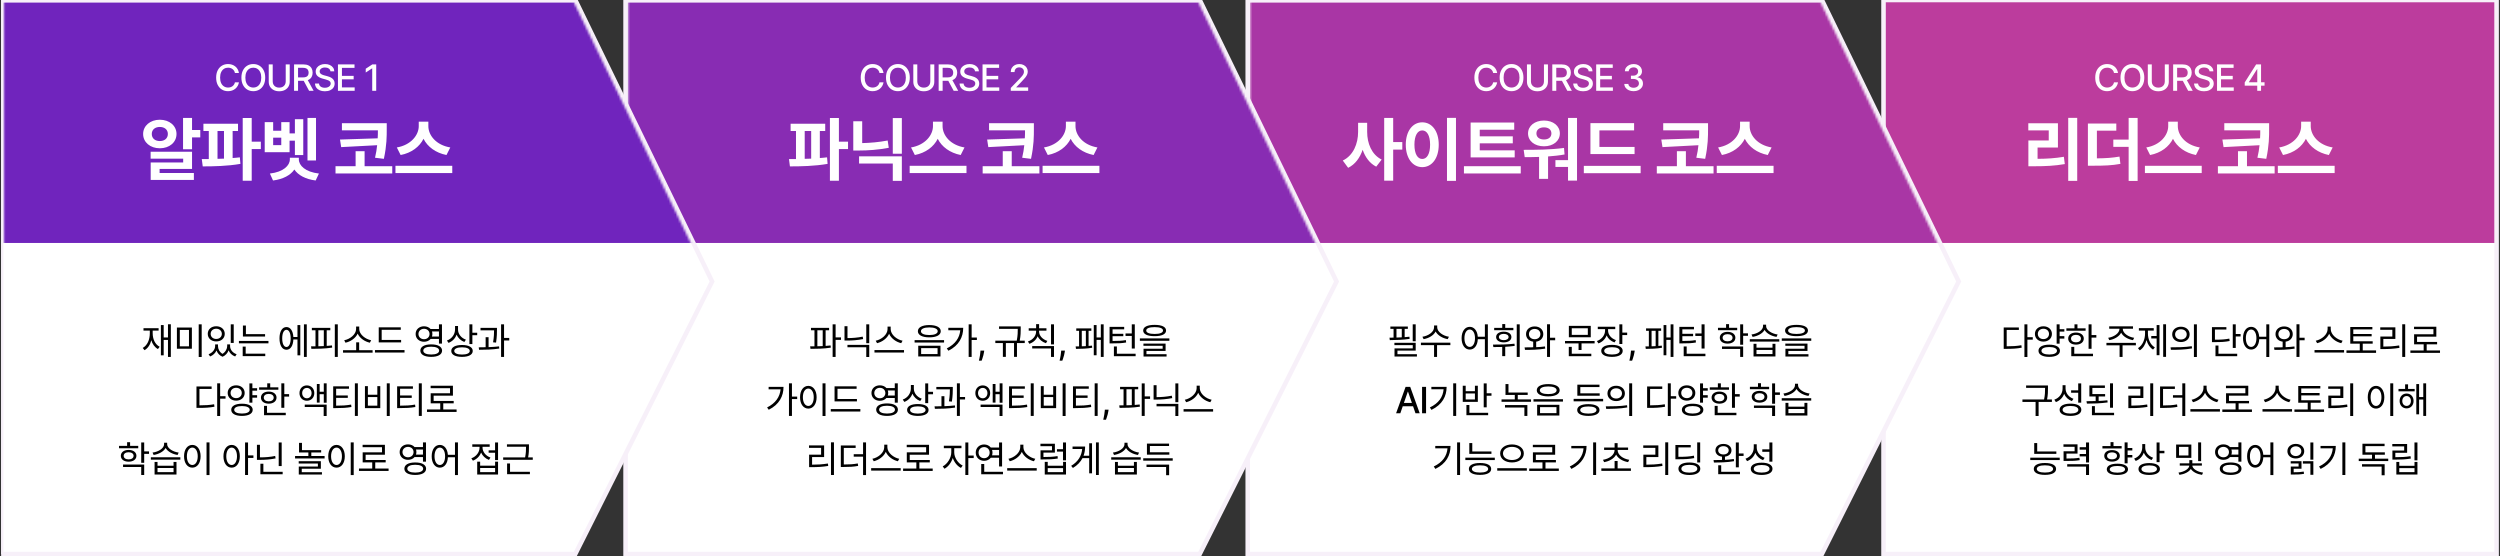 <svg width="1101" height="245" viewBox="0 0 1101 245" fill="none" xmlns="http://www.w3.org/2000/svg">
<rect x="0" y="0" width="1101" height="245" fill="#333333" stroke="none"/>
<g clip-path="url(#clip0_337_5821)">
<rect x="829.5" width="270" height="244" fill="white"/>
<rect x="829.5" width="270" height="244" stroke="#F7F0F9" stroke-width="2"/>
<rect x="830.5" y="1" width="268" height="106" fill="#BC3C9D"/>
<path d="M932.777 32.148H931.004C930.936 31.769 930.809 31.436 930.624 31.148C930.438 30.86 930.211 30.616 929.942 30.415C929.673 30.214 929.372 30.062 929.038 29.96C928.709 29.858 928.358 29.807 927.987 29.807C927.317 29.807 926.716 29.975 926.186 30.312C925.66 30.65 925.243 31.144 924.936 31.796C924.633 32.447 924.481 33.242 924.481 34.182C924.481 35.129 924.633 35.928 924.936 36.58C925.243 37.231 925.661 37.724 926.192 38.057C926.722 38.39 927.319 38.557 927.981 38.557C928.349 38.557 928.697 38.508 929.027 38.409C929.36 38.307 929.661 38.157 929.93 37.96C930.199 37.763 930.427 37.523 930.612 37.239C930.802 36.951 930.932 36.621 931.004 36.25L932.777 36.256C932.682 36.828 932.499 37.354 932.226 37.835C931.957 38.312 931.61 38.725 931.186 39.074C930.766 39.419 930.285 39.686 929.743 39.875C929.201 40.064 928.61 40.159 927.97 40.159C926.963 40.159 926.065 39.92 925.277 39.443C924.489 38.962 923.868 38.275 923.413 37.381C922.963 36.487 922.737 35.42 922.737 34.182C922.737 32.939 922.964 31.873 923.419 30.983C923.874 30.089 924.495 29.403 925.283 28.926C926.07 28.445 926.966 28.204 927.97 28.204C928.588 28.204 929.163 28.294 929.697 28.472C930.235 28.646 930.718 28.903 931.146 29.244C931.574 29.581 931.928 29.994 932.209 30.483C932.489 30.968 932.678 31.523 932.777 32.148ZM944.346 34.182C944.346 35.424 944.118 36.492 943.664 37.386C943.209 38.276 942.586 38.962 941.795 39.443C941.007 39.92 940.111 40.159 939.107 40.159C938.1 40.159 937.2 39.92 936.408 39.443C935.62 38.962 934.999 38.275 934.545 37.381C934.09 36.487 933.863 35.42 933.863 34.182C933.863 32.939 934.09 31.873 934.545 30.983C934.999 30.089 935.62 29.403 936.408 28.926C937.2 28.445 938.1 28.204 939.107 28.204C940.111 28.204 941.007 28.445 941.795 28.926C942.586 29.403 943.209 30.089 943.664 30.983C944.118 31.873 944.346 32.939 944.346 34.182ZM942.607 34.182C942.607 33.235 942.454 32.438 942.147 31.79C941.844 31.138 941.427 30.646 940.897 30.312C940.37 29.975 939.774 29.807 939.107 29.807C938.437 29.807 937.838 29.975 937.312 30.312C936.785 30.646 936.368 31.138 936.062 31.79C935.759 32.438 935.607 33.235 935.607 34.182C935.607 35.129 935.759 35.928 936.062 36.58C936.368 37.227 936.785 37.72 937.312 38.057C937.838 38.39 938.437 38.557 939.107 38.557C939.774 38.557 940.37 38.39 940.897 38.057C941.427 37.72 941.844 37.227 942.147 36.58C942.454 35.928 942.607 35.129 942.607 34.182ZM953.378 28.364H955.139V36.017C955.139 36.831 954.948 37.553 954.565 38.182C954.183 38.807 953.645 39.299 952.951 39.659C952.258 40.015 951.446 40.193 950.514 40.193C949.586 40.193 948.775 40.015 948.082 39.659C947.389 39.299 946.851 38.807 946.469 38.182C946.086 37.553 945.895 36.831 945.895 36.017V28.364H947.65V35.875C947.65 36.401 947.766 36.869 947.997 37.278C948.232 37.688 948.563 38.01 948.991 38.244C949.419 38.475 949.927 38.591 950.514 38.591C951.105 38.591 951.614 38.475 952.042 38.244C952.474 38.01 952.804 37.688 953.031 37.278C953.262 36.869 953.378 36.401 953.378 35.875V28.364ZM957.052 40V28.364H961.199C962.101 28.364 962.849 28.519 963.444 28.829C964.042 29.14 964.489 29.57 964.784 30.119C965.08 30.665 965.228 31.296 965.228 32.011C965.228 32.724 965.078 33.35 964.779 33.892C964.483 34.43 964.036 34.849 963.438 35.148C962.843 35.447 962.095 35.597 961.194 35.597H958.052V34.085H961.034C961.603 34.085 962.065 34.004 962.421 33.841C962.781 33.678 963.044 33.441 963.211 33.131C963.377 32.82 963.461 32.447 963.461 32.011C963.461 31.572 963.375 31.191 963.205 30.869C963.038 30.547 962.775 30.301 962.415 30.131C962.059 29.956 961.591 29.869 961.012 29.869H958.807V40H957.052ZM962.796 34.75L965.671 40H963.671L960.853 34.75H962.796ZM973.071 31.421C973.01 30.883 972.76 30.466 972.321 30.171C971.881 29.871 971.328 29.722 970.662 29.722C970.184 29.722 969.771 29.797 969.423 29.949C969.074 30.097 968.804 30.301 968.61 30.562C968.421 30.82 968.326 31.114 968.326 31.443C968.326 31.72 968.391 31.958 968.519 32.159C968.652 32.36 968.824 32.528 969.037 32.665C969.252 32.797 969.484 32.909 969.73 33C969.976 33.087 970.213 33.159 970.44 33.216L971.576 33.511C971.948 33.602 972.328 33.725 972.718 33.881C973.109 34.036 973.47 34.24 973.804 34.494C974.137 34.748 974.406 35.062 974.61 35.438C974.819 35.812 974.923 36.261 974.923 36.784C974.923 37.443 974.752 38.028 974.412 38.54C974.074 39.051 973.584 39.455 972.94 39.75C972.3 40.045 971.525 40.193 970.616 40.193C969.745 40.193 968.991 40.055 968.355 39.778C967.718 39.502 967.22 39.11 966.86 38.602C966.501 38.091 966.302 37.485 966.264 36.784H968.025C968.059 37.205 968.196 37.555 968.434 37.835C968.677 38.112 968.985 38.318 969.36 38.455C969.739 38.587 970.154 38.653 970.605 38.653C971.101 38.653 971.542 38.576 971.929 38.42C972.319 38.261 972.626 38.042 972.849 37.761C973.073 37.477 973.184 37.146 973.184 36.767C973.184 36.422 973.086 36.14 972.889 35.92C972.696 35.701 972.432 35.519 972.099 35.375C971.769 35.231 971.396 35.104 970.98 34.994L969.605 34.619C968.673 34.365 967.934 33.992 967.389 33.5C966.847 33.008 966.576 32.356 966.576 31.546C966.576 30.875 966.758 30.29 967.122 29.79C967.485 29.29 967.978 28.901 968.599 28.625C969.22 28.345 969.921 28.204 970.701 28.204C971.489 28.204 972.184 28.343 972.787 28.619C973.393 28.896 973.87 29.276 974.218 29.761C974.567 30.242 974.749 30.796 974.764 31.421H973.071ZM976.381 40V28.364H983.676V29.875H978.137V33.42H983.296V34.926H978.137V38.489H983.745V40H976.381ZM988.572 37.727V36.307L993.601 28.364H994.72V30.454H994.01L990.413 36.148V36.239H997.305V37.727H988.572ZM994.09 40V37.295L994.101 36.648V28.364H995.766V40H994.09Z" fill="white"/>
<path d="M897.344 64.97V69.95C901.544 69.92 905.024 69.71 908.924 69.05L909.344 72.26C904.844 73.04 900.794 73.22 895.784 73.22H893.294V61.85H902.264V57.44H893.264V54.29H906.314V64.97H897.344ZM910.844 51.92H914.804V79.64H910.844V51.92ZM923.472 57.56V69.74C927.432 69.71 930.282 69.5 933.432 68.96L933.822 72.17C930.102 72.86 926.802 72.98 921.762 72.98H919.512V54.41H932.022V57.56H923.472ZM937.452 51.95H941.412V79.67H937.452V64.67H930.702V61.49H937.452V51.95ZM968.769 64.94L967.089 68.27C962.289 67.31 958.749 64.64 956.979 61.13C955.209 64.64 951.699 67.34 946.899 68.27L945.219 64.94C951.429 63.89 954.879 59.51 954.879 55.55V53.57H959.109V55.55C959.109 59.6 962.529 63.89 968.769 64.94ZM944.619 73.01H969.639V76.22H944.619V73.01ZM978.741 61.46L995.331 60.92C995.421 59.66 995.421 58.49 995.421 57.41H979.581V54.26H999.321V56.69C999.321 60.02 999.351 63.89 998.061 69.95L994.161 69.47C994.641 67.43 994.941 65.6 995.091 63.95L979.251 64.79L978.741 61.46ZM989.571 73.19H1001.75V76.4H976.761V73.19H985.611V66.59H989.571V73.19ZM1027.31 64.94L1025.63 68.27C1020.83 67.31 1017.29 64.64 1015.52 61.13C1013.75 64.64 1010.24 67.34 1005.44 68.27L1003.76 64.94C1009.97 63.89 1013.42 59.51 1013.42 55.55V53.57H1017.65V55.55C1017.65 59.6 1021.07 63.89 1027.31 64.94ZM1003.16 73.01H1028.18V76.22H1003.16V73.01Z" fill="white"/>
<path d="M883.747 145.296V152.512C886.291 152.512 888.131 152.4 890.211 152.032L890.355 153.12C888.163 153.536 886.275 153.632 883.571 153.632H882.435V144.208H889.107V145.296H883.747ZM895.235 148.496V149.584H892.867V157.216H891.555V142.832H892.867V148.496H895.235ZM897.458 147.056C897.458 148.4 898.482 149.344 899.922 149.344C901.346 149.344 902.386 148.4 902.386 147.056C902.386 145.712 901.346 144.784 899.922 144.784C898.482 144.784 897.458 145.712 897.458 147.056ZM903.666 147.056C903.666 149.056 902.082 150.448 899.922 150.448C897.746 150.448 896.178 149.056 896.178 147.056C896.178 145.072 897.746 143.696 899.922 143.696C902.082 143.696 903.666 145.072 903.666 147.056ZM902.482 156.128C904.594 156.128 905.89 155.504 905.89 154.48C905.89 153.44 904.594 152.832 902.482 152.832C900.354 152.832 899.058 153.44 899.058 154.48C899.058 155.504 900.354 156.128 902.482 156.128ZM902.482 151.792C905.378 151.792 907.202 152.768 907.202 154.48C907.202 156.176 905.378 157.168 902.482 157.168C899.57 157.168 897.746 156.176 897.746 154.48C897.746 152.768 899.57 151.792 902.482 151.792ZM909.138 146.048H907.058V148.032H909.138V149.12H907.058V151.344H905.746V142.848H907.058V144.976H909.138V146.048ZM918.497 144.592V145.648H910.033V144.592H913.601V142.832H914.913V144.592H918.497ZM912.081 149.104C912.081 150.112 912.961 150.752 914.257 150.752C915.553 150.752 916.449 150.112 916.449 149.104C916.449 148.112 915.553 147.472 914.257 147.472C912.961 147.472 912.081 148.112 912.081 149.104ZM917.697 149.104C917.697 150.72 916.289 151.776 914.257 151.776C912.225 151.776 910.833 150.72 910.833 149.104C910.833 147.504 912.225 146.448 914.257 146.448C916.289 146.448 917.697 147.504 917.697 149.104ZM913.505 152.752V155.792H921.761V156.864H912.193V152.752H913.505ZM921.121 147.568H923.233V148.672H921.121V153.6H919.809V142.832H921.121V147.568ZM928.938 149.808L928.442 148.768C930.938 148.4 933.418 146.752 933.418 144.864V144.784H928.89V143.728H939.37V144.784H934.874V144.864C934.874 146.752 937.354 148.4 939.882 148.768L939.37 149.808C937.146 149.424 935.018 148.224 934.154 146.528C933.274 148.224 931.162 149.424 928.938 149.808ZM940.634 151.008L940.65 152.08H934.778V157.184H933.466V152.08H927.674V151.008H940.634ZM945.945 145.584V146.88C945.945 149.376 947.017 151.872 949.001 152.992L948.201 153.952C946.809 153.12 945.817 151.584 945.321 149.76C944.825 151.728 943.785 153.408 942.361 154.304L941.561 153.328C943.561 152.128 944.681 149.52 944.681 146.88V145.584H941.961V144.512H948.505V145.584H945.945ZM949.785 147.984V143.152H951.033V156.432H949.785V149.056H947.417V147.984H949.785ZM952.665 142.816H953.929V157.168H952.665V142.816ZM960.472 143.888C962.712 143.888 964.312 145.248 964.312 147.264C964.312 149.264 962.712 150.64 960.472 150.64C958.248 150.64 956.632 149.264 956.632 147.264C956.632 145.248 958.248 143.888 960.472 143.888ZM960.472 145.008C959 145.008 957.912 145.92 957.912 147.264C957.912 148.592 959 149.52 960.472 149.52C961.96 149.52 963.032 148.592 963.032 147.264C963.032 145.92 961.96 145.008 960.472 145.008ZM966.2 142.832H967.512V157.216H966.2V142.832ZM956.072 154.064L955.912 152.96C958.52 152.96 962.12 152.944 965.256 152.464L965.368 153.44C962.136 154.032 958.664 154.064 956.072 154.064ZM981.793 149.12L981.937 150.176C979.969 150.576 978.273 150.672 975.265 150.672H974.145V144.08H980.497V145.136H975.457V149.6C978.289 149.6 979.921 149.488 981.793 149.12ZM977.009 152.176V155.792H985.265V156.864H975.697V152.176H977.009ZM984.625 147.088H986.753V148.176H984.625V153.216H983.313V142.832H984.625V147.088ZM991.407 152.784C992.767 152.784 993.727 151.28 993.727 148.944C993.727 146.624 992.767 145.12 991.407 145.12C990.031 145.12 989.071 146.624 989.071 148.944C989.071 151.28 990.031 152.784 991.407 152.784ZM998.079 142.832H999.391V157.216H998.079V149.376H994.959C994.831 152.192 993.407 153.952 991.407 153.952C989.311 153.952 987.823 152 987.823 148.944C987.823 145.888 989.311 143.936 991.407 143.936C993.343 143.936 994.751 145.616 994.959 148.304H998.079V142.832ZM1003.41 147.136C1003.41 148.496 1004.46 149.392 1005.93 149.392C1007.39 149.392 1008.45 148.496 1008.45 147.136C1008.45 145.792 1007.39 144.864 1005.93 144.864C1004.46 144.864 1003.41 145.792 1003.41 147.136ZM1006.59 150.464V152.896C1007.9 152.832 1009.23 152.752 1010.46 152.576L1010.57 153.536C1007.53 154.048 1004.19 154.096 1001.66 154.096L1001.49 152.992C1002.62 152.992 1003.93 152.976 1005.28 152.944V150.464C1003.41 150.24 1002.13 148.928 1002.13 147.136C1002.13 145.12 1003.71 143.76 1005.93 143.76C1008.13 143.76 1009.73 145.12 1009.73 147.136C1009.73 148.928 1008.43 150.224 1006.59 150.464ZM1014.96 148.752V149.856H1012.69V157.184H1011.37V142.816H1012.69V148.752H1014.96ZM1031.69 150.048L1031.1 151.136C1028.92 150.64 1026.68 149.104 1025.77 146.992C1024.86 149.088 1022.62 150.624 1020.46 151.136L1019.86 150.048C1022.38 149.552 1025.08 147.392 1025.08 144.944V143.84H1026.46V144.944C1026.46 147.392 1029.18 149.568 1031.69 150.048ZM1019.32 154.176H1032.33V155.264H1019.32V154.176ZM1040.55 154.32H1046.42V155.392H1033.38V154.32H1039.24V151.36H1035.06V144H1044.79V145.072H1036.39V147.088H1044.47V148.128H1036.39V150.288H1044.93V151.36H1040.55V154.32ZM1049.62 149.28V152.64C1051.97 152.64 1054.08 152.528 1056.6 152.128L1056.72 153.2C1054.13 153.632 1051.96 153.728 1049.49 153.728H1048.31V148.224H1053.59V145.232H1048.26V144.16H1054.92V149.28H1049.62ZM1057.94 142.816H1059.25V157.2H1057.94V142.816ZM1068.71 154.336H1074.58V155.408H1061.54V154.336H1067.38V151.632H1063.17V147.2H1071.68V144.96H1063.14V143.888H1072.96V148.256H1064.47V150.576H1073.3V151.632H1068.71V154.336ZM903.656 175.936V177.008H897.8V183.2H896.472V177.008H890.68V175.936H900.2C900.648 173.872 900.648 172.352 900.648 171.008V170.816H892.296V169.76H901.928V171.008C901.928 172.352 901.928 173.872 901.528 175.936H903.656ZM915.239 177.328V172.96H912.119V171.888H915.239V168.848H916.567V177.328H915.239ZM913.159 175.632L912.455 176.656C910.887 176.064 909.671 174.928 909.047 173.44C908.439 175.136 907.143 176.432 905.415 177.088L904.727 176.016C906.935 175.232 908.359 173.312 908.359 171.12V169.648H909.671V171.072C909.671 173.12 911.063 174.896 913.159 175.632ZM911.831 182.128C913.991 182.128 915.303 181.504 915.303 180.464C915.303 179.408 913.991 178.784 911.831 178.784C909.671 178.784 908.359 179.408 908.359 180.464C908.359 181.504 909.671 182.128 911.831 182.128ZM911.831 177.76C914.775 177.76 916.615 178.736 916.615 180.464C916.615 182.176 914.775 183.168 911.831 183.168C908.887 183.168 907.047 182.176 907.047 180.464C907.047 178.736 908.887 177.76 911.831 177.76ZM930.565 168.832V179.568H929.253V168.832H930.565ZM928.101 176.288L928.197 177.232C925.157 177.664 921.749 177.76 919.077 177.76L918.885 176.688C920.133 176.688 921.525 176.672 922.933 176.624V174.592H920.165V169.76H926.997V170.832H921.477V173.536H927.093V174.592H924.245V176.576C925.573 176.512 926.869 176.432 928.101 176.288ZM922.597 181.792H931.045V182.864H921.285V178.864H922.597V181.792ZM938.639 175.28V178.64C940.991 178.64 943.103 178.528 945.615 178.128L945.743 179.2C943.151 179.632 940.975 179.728 938.511 179.728H937.327V174.224H942.607V171.232H937.279V170.16H943.935V175.28H938.639ZM946.959 168.816H948.271V183.2H946.959V168.816ZM952.605 171.28V178.56C955.149 178.56 956.829 178.464 958.765 178.096L958.925 179.184C956.845 179.568 955.117 179.664 952.397 179.664H951.293V170.192H957.821V171.28H952.605ZM961.085 168.832H962.397V183.216H961.085V175.12H956.973V174.032H961.085V168.832ZM977.02 176.048L976.428 177.136C974.252 176.64 972.012 175.104 971.1 172.992C970.188 175.088 967.948 176.624 965.788 177.136L965.196 176.048C967.708 175.552 970.412 173.392 970.412 170.944V169.84H971.788V170.944C971.788 173.392 974.508 175.568 977.02 176.048ZM964.652 180.176H977.66V181.264H964.652V180.176ZM985.883 180.336H991.755V181.408H978.715V180.336H984.555V177.632H980.347V173.2H988.859V170.96H980.315V169.888H990.139V174.256H981.643V176.576H990.475V177.632H985.883V180.336ZM1008.77 176.048L1008.18 177.136C1006 176.64 1003.76 175.104 1002.85 172.992C1001.94 175.088 999.7 176.624 997.54 177.136L996.948 176.048C999.46 175.552 1002.16 173.392 1002.16 170.944V169.84H1003.54V170.944C1003.54 173.392 1006.26 175.568 1008.77 176.048ZM996.404 180.176H1009.41V181.264H996.404V180.176ZM1017.63 180.32H1023.51V181.392H1010.47V180.32H1016.32V177.36H1012.15V170H1021.87V171.072H1013.47V173.088H1021.55V174.128H1013.47V176.288H1022.02V177.36H1017.63V180.32ZM1026.71 175.28V178.64C1029.06 178.64 1031.17 178.528 1033.68 178.128L1033.81 179.2C1031.22 179.632 1029.04 179.728 1026.58 179.728H1025.39V174.224H1030.67V171.232H1025.35V170.16H1032V175.28H1026.71ZM1035.03 168.816H1036.34V183.2H1035.03V168.816ZM1052.67 168.832H1053.98V183.216H1052.67V168.832ZM1046.41 169.936C1048.54 169.936 1050.06 171.888 1050.06 174.944C1050.06 178 1048.54 179.952 1046.41 179.952C1044.28 179.952 1042.76 178 1042.76 174.944C1042.76 171.888 1044.28 169.936 1046.41 169.936ZM1046.41 171.12C1045 171.12 1044.01 172.624 1044.01 174.944C1044.01 177.28 1045 178.784 1046.41 178.784C1047.8 178.784 1048.79 177.28 1048.79 174.944C1048.79 172.624 1047.8 171.12 1046.41 171.12ZM1059.87 178.768C1060.97 178.768 1061.77 177.856 1061.77 176.576C1061.77 175.328 1060.97 174.416 1059.87 174.416C1058.75 174.416 1057.96 175.328 1057.96 176.576C1057.96 177.856 1058.75 178.768 1059.87 178.768ZM1059.87 173.312C1061.64 173.312 1062.94 174.656 1062.94 176.576C1062.94 178.528 1061.64 179.856 1059.87 179.856C1058.09 179.856 1056.79 178.528 1056.79 176.576C1056.79 174.656 1058.09 173.312 1059.87 173.312ZM1060.51 169.248V171.28H1063.42V172.352H1056.3V171.28H1059.21V169.248H1060.51ZM1067.21 168.816H1068.47V183.168H1067.21V175.952H1065.37V182.48H1064.14V169.152H1065.37V174.88H1067.21V168.816ZM905.613 198.832V199.888H895.869V195.136H897.181V198.832H905.613ZM900.589 208.112C902.829 208.112 904.173 207.52 904.173 206.528C904.173 205.504 902.845 204.928 900.589 204.928C898.333 204.928 897.005 205.504 897.005 206.528C897.005 207.52 898.333 208.112 900.589 208.112ZM900.589 203.904C903.645 203.904 905.501 204.848 905.501 206.528C905.501 208.192 903.645 209.136 900.589 209.136C897.533 209.136 895.677 208.192 895.677 206.528C895.677 204.848 897.533 203.904 900.589 203.904ZM894.125 201.552H907.101V202.624H894.125V201.552ZM915.772 201.6L915.9 202.656C914.14 202.96 912.684 203.008 909.82 203.008H908.796V198.752H913.66V196.768H908.748V195.696H914.94V199.76H910.076V201.936C912.732 201.936 914.108 201.872 915.772 201.6ZM910.396 205.504V204.432H920.012V209.2H918.684V205.504H910.396ZM918.684 194.848H920.012V203.664H918.684V201.008H915.884V199.952H918.684V198.032H915.884V196.96H918.684V194.848ZM934.373 196.448V197.504H925.909V196.448H929.477V194.704H930.789V196.448H934.373ZM927.957 200.752C927.957 201.696 928.821 202.304 930.133 202.304C931.445 202.304 932.325 201.696 932.325 200.752C932.325 199.824 931.445 199.216 930.133 199.216C928.821 199.216 927.957 199.824 927.957 200.752ZM933.573 200.752C933.573 202.304 932.181 203.296 930.133 203.296C928.085 203.296 926.709 202.304 926.709 200.752C926.709 199.216 928.085 198.224 930.133 198.224C932.181 198.224 933.573 199.216 933.573 200.752ZM932.501 208.16C934.597 208.16 935.877 207.616 935.877 206.688C935.877 205.76 934.597 205.216 932.501 205.216C930.405 205.216 929.125 205.76 929.125 206.688C929.125 207.616 930.405 208.16 932.501 208.16ZM932.501 204.208C935.381 204.208 937.173 205.104 937.173 206.688C937.173 208.256 935.381 209.168 932.501 209.168C929.605 209.168 927.829 208.256 927.829 206.688C927.829 205.104 929.605 204.208 932.501 204.208ZM939.077 198.384H936.997V200.368H939.077V201.456H936.997V204.064H935.685V194.832H936.997V197.312H939.077V198.384ZM948.228 201.584L947.54 202.608C945.988 202.032 944.756 200.848 944.116 199.376C943.524 201.056 942.244 202.368 940.564 203.008L939.876 201.968C942.052 201.184 943.444 199.232 943.444 197.04V195.568H944.756V197.152C944.756 199.088 946.164 200.88 948.228 201.584ZM946.516 208.144C948.628 208.144 949.924 207.552 949.924 206.56C949.924 205.552 948.628 204.96 946.516 204.96C944.388 204.96 943.092 205.552 943.092 206.56C943.092 207.552 944.388 208.144 946.516 208.144ZM946.516 203.936C949.428 203.936 951.236 204.88 951.236 206.56C951.236 208.224 949.428 209.168 946.516 209.168C943.588 209.168 941.78 208.224 941.78 206.56C941.78 204.88 943.588 203.936 946.516 203.936ZM951.076 198.544H953.204V199.632H951.076V203.536H949.764V194.848H951.076V198.544ZM969.373 194.832V203.072H968.061V194.832H969.373ZM963.789 200.576V196.8H959.645V200.576H963.789ZM965.069 195.76V201.632H958.365V195.76H965.069ZM969.709 205.056H965.517C965.533 206.432 967.757 207.824 970.221 208.128L969.773 209.136C967.613 208.832 965.693 207.84 964.845 206.512C963.981 207.872 961.997 208.832 959.837 209.136L959.405 208.128C961.853 207.84 964.141 206.48 964.157 205.056H959.965V204.048H964.173V202.656H965.501V204.048H969.709V205.056ZM976.758 199.088C976.758 200.432 977.814 201.392 979.206 201.392C980.614 201.392 981.638 200.432 981.638 199.088C981.638 197.76 980.614 196.8 979.206 196.8C977.814 196.8 976.758 197.76 976.758 199.088ZM985.782 197.968H982.71C982.822 198.304 982.886 198.672 982.886 199.088C982.886 199.488 982.822 199.856 982.694 200.208H985.782V197.968ZM985.782 201.28H982.102C981.446 202.048 980.422 202.512 979.206 202.512C977.078 202.512 975.51 201.104 975.51 199.088C975.51 197.088 977.078 195.696 979.206 195.696C980.422 195.696 981.446 196.16 982.102 196.896H985.782V194.832H987.11V203.328H985.782V201.28ZM982.358 208.128C984.55 208.128 985.862 207.488 985.862 206.416C985.862 205.328 984.55 204.688 982.358 204.688C980.198 204.688 978.886 205.328 978.886 206.416C978.886 207.488 980.198 208.128 982.358 208.128ZM982.358 203.664C985.318 203.664 987.158 204.672 987.158 206.416C987.158 208.16 985.318 209.168 982.358 209.168C979.414 209.168 977.59 208.16 977.59 206.416C977.59 204.672 979.414 203.664 982.358 203.664ZM993.205 204.784C994.565 204.784 995.525 203.28 995.525 200.944C995.525 198.624 994.565 197.12 993.205 197.12C991.829 197.12 990.869 198.624 990.869 200.944C990.869 203.28 991.829 204.784 993.205 204.784ZM999.877 194.832H1001.19V209.216H999.877V201.376H996.757C996.629 204.192 995.205 205.952 993.205 205.952C991.109 205.952 989.621 204 989.621 200.944C989.621 197.888 991.109 195.936 993.205 195.936C995.141 195.936 996.549 197.616 996.757 200.304H999.877V194.832ZM1008.64 198.704C1008.64 199.952 1009.68 200.848 1011.07 200.848C1012.48 200.848 1013.5 199.952 1013.5 198.704C1013.5 197.456 1012.48 196.56 1011.07 196.56C1009.68 196.56 1008.64 197.456 1008.64 198.704ZM1014.78 198.704C1014.78 200.608 1013.21 201.92 1011.07 201.92C1008.93 201.92 1007.37 200.608 1007.37 198.704C1007.37 196.8 1008.93 195.488 1011.07 195.488C1013.21 195.488 1014.78 196.8 1014.78 198.704ZM1010.13 206.416V207.984C1011.95 207.984 1013.12 207.936 1014.56 207.68L1014.69 208.672C1013.09 208.96 1011.82 208.992 1009.73 208.992H1008.86V205.456H1012.3V204.096H1008.83V203.104H1013.58V206.416H1010.13ZM1014.19 204.16V203.104H1018.8V209.088H1017.5V204.16H1014.19ZM1017.49 194.848H1018.8V202.448H1017.49V194.848ZM1021.96 196.384H1028.68C1028.68 200.528 1026.78 204.176 1022.01 206.512L1021.31 205.44C1025.16 203.6 1027.08 200.848 1027.36 197.44H1021.96V196.384ZM1031.58 194.832H1032.89V209.184H1031.58V194.832ZM1040.23 205.504V204.432H1050.2V209.296H1048.87V205.504H1040.23ZM1045.94 201.984H1051.78V203.04H1038.79V201.984H1044.63V200.272H1040.42V195.408H1050.17V196.464H1041.73V199.216H1050.29V200.272H1045.94V201.984ZM1061.59 200.896L1061.73 201.952C1059.38 202.336 1057.43 202.416 1054.77 202.416H1053.62V198.4H1058.8V196.592H1053.57V195.536H1060.1V199.408H1054.9V201.344C1057.44 201.344 1059.32 201.264 1061.59 200.896ZM1063.35 207.92V206.16H1056.64V207.92H1063.35ZM1063.35 205.136V203.44H1064.64V208.992H1055.35V203.44H1056.64V205.136H1063.35ZM1063.33 194.848H1064.64V202.72H1063.33V194.848Z" fill="black"/>
<path d="M550.5 0H549.5V1V243V244H550.5H801.742H802.359L802.635 243.449L862.394 124.422L862.615 123.98L862.399 123.536L802.641 0.563L802.368 0H801.742H550.5Z" fill="white" stroke="#F7F0F9" stroke-width="2"/>
<mask id="mask0_337_5821" style="mask-type:alpha" maskUnits="userSpaceOnUse" x="550" y="1" width="312" height="242">
<path d="M550.5 1H801.742L861.5 123.973L801.742 243H550.5V1Z" fill="white"/>
</mask>
<g mask="url(#mask0_337_5821)">
<rect x="550.5" y="1" width="311" height="106" fill="#A936A5"/>
</g>
<path d="M659.355 32.148H657.582C657.514 31.769 657.387 31.436 657.202 31.148C657.016 30.86 656.789 30.616 656.52 30.415C656.251 30.214 655.95 30.062 655.616 29.96C655.287 29.858 654.936 29.807 654.565 29.807C653.895 29.807 653.294 29.975 652.764 30.312C652.238 30.65 651.821 31.144 651.514 31.796C651.211 32.447 651.06 33.242 651.06 34.182C651.06 35.129 651.211 35.928 651.514 36.58C651.821 37.231 652.24 37.724 652.77 38.057C653.3 38.39 653.897 38.557 654.56 38.557C654.927 38.557 655.276 38.508 655.605 38.409C655.938 38.307 656.24 38.157 656.508 37.96C656.777 37.763 657.005 37.523 657.19 37.239C657.38 36.951 657.51 36.621 657.582 36.25L659.355 36.256C659.26 36.828 659.077 37.354 658.804 37.835C658.535 38.312 658.188 38.725 657.764 39.074C657.344 39.419 656.863 39.686 656.321 39.875C655.779 40.064 655.188 40.159 654.548 40.159C653.541 40.159 652.643 39.92 651.855 39.443C651.067 38.962 650.446 38.275 649.991 37.381C649.541 36.487 649.315 35.42 649.315 34.182C649.315 32.939 649.543 31.873 649.997 30.983C650.452 30.089 651.073 29.403 651.861 28.926C652.649 28.445 653.544 28.204 654.548 28.204C655.166 28.204 655.741 28.294 656.276 28.472C656.813 28.646 657.296 28.903 657.724 29.244C658.152 29.581 658.507 29.994 658.787 30.483C659.067 30.968 659.257 31.523 659.355 32.148ZM670.924 34.182C670.924 35.424 670.697 36.492 670.242 37.386C669.788 38.276 669.164 38.962 668.373 39.443C667.585 39.92 666.689 40.159 665.685 40.159C664.678 40.159 663.778 39.92 662.986 39.443C662.198 38.962 661.577 38.275 661.123 37.381C660.668 36.487 660.441 35.42 660.441 34.182C660.441 32.939 660.668 31.873 661.123 30.983C661.577 30.089 662.198 29.403 662.986 28.926C663.778 28.445 664.678 28.204 665.685 28.204C666.689 28.204 667.585 28.445 668.373 28.926C669.164 29.403 669.788 30.089 670.242 30.983C670.697 31.873 670.924 32.939 670.924 34.182ZM669.185 34.182C669.185 33.235 669.032 32.438 668.725 31.79C668.422 31.138 668.005 30.646 667.475 30.312C666.948 29.975 666.352 29.807 665.685 29.807C665.015 29.807 664.416 29.975 663.89 30.312C663.363 30.646 662.947 31.138 662.64 31.79C662.337 32.438 662.185 33.235 662.185 34.182C662.185 35.129 662.337 35.928 662.64 36.58C662.947 37.227 663.363 37.72 663.89 38.057C664.416 38.39 665.015 38.557 665.685 38.557C666.352 38.557 666.948 38.39 667.475 38.057C668.005 37.72 668.422 37.227 668.725 36.58C669.032 35.928 669.185 35.129 669.185 34.182ZM679.956 28.364H681.717V36.017C681.717 36.831 681.526 37.553 681.143 38.182C680.761 38.807 680.223 39.299 679.53 39.659C678.836 40.015 678.024 40.193 677.092 40.193C676.164 40.193 675.353 40.015 674.66 39.659C673.967 39.299 673.429 38.807 673.047 38.182C672.664 37.553 672.473 36.831 672.473 36.017V28.364H674.228V35.875C674.228 36.401 674.344 36.869 674.575 37.278C674.81 37.688 675.141 38.01 675.569 38.244C675.997 38.475 676.505 38.591 677.092 38.591C677.683 38.591 678.192 38.475 678.621 38.244C679.052 38.01 679.382 37.688 679.609 37.278C679.84 36.869 679.956 36.401 679.956 35.875V28.364ZM683.63 40V28.364H687.777C688.679 28.364 689.427 28.519 690.022 28.829C690.62 29.14 691.067 29.57 691.363 30.119C691.658 30.665 691.806 31.296 691.806 32.011C691.806 32.724 691.656 33.35 691.357 33.892C691.061 34.43 690.615 34.849 690.016 35.148C689.421 35.447 688.673 35.597 687.772 35.597H684.63V34.085H687.613C688.181 34.085 688.643 34.004 688.999 33.841C689.359 33.678 689.622 33.441 689.789 33.131C689.955 32.82 690.039 32.447 690.039 32.011C690.039 31.572 689.954 31.191 689.783 30.869C689.616 30.547 689.353 30.301 688.993 30.131C688.637 29.956 688.169 29.869 687.59 29.869H685.385V40H683.63ZM689.374 34.75L692.249 40H690.249L687.431 34.75H689.374ZM699.649 31.421C699.588 30.883 699.338 30.466 698.899 30.171C698.459 29.871 697.906 29.722 697.24 29.722C696.762 29.722 696.35 29.797 696.001 29.949C695.653 30.097 695.382 30.301 695.189 30.562C694.999 30.82 694.904 31.114 694.904 31.443C694.904 31.72 694.969 31.958 695.098 32.159C695.23 32.36 695.403 32.528 695.615 32.665C695.831 32.797 696.062 32.909 696.308 33C696.554 33.087 696.791 33.159 697.018 33.216L698.154 33.511C698.526 33.602 698.906 33.725 699.296 33.881C699.687 34.036 700.048 34.24 700.382 34.494C700.715 34.748 700.984 35.062 701.189 35.438C701.397 35.812 701.501 36.261 701.501 36.784C701.501 37.443 701.331 38.028 700.99 38.54C700.653 39.051 700.162 39.455 699.518 39.75C698.878 40.045 698.103 40.193 697.194 40.193C696.323 40.193 695.569 40.055 694.933 39.778C694.296 39.502 693.798 39.11 693.439 38.602C693.079 38.091 692.88 37.485 692.842 36.784H694.603C694.637 37.205 694.774 37.555 695.012 37.835C695.255 38.112 695.564 38.318 695.939 38.455C696.317 38.587 696.732 38.653 697.183 38.653C697.679 38.653 698.12 38.576 698.507 38.42C698.897 38.261 699.204 38.042 699.427 37.761C699.651 37.477 699.762 37.146 699.762 36.767C699.762 36.422 699.664 36.14 699.467 35.92C699.274 35.701 699.01 35.519 698.677 35.375C698.348 35.231 697.975 35.104 697.558 34.994L696.183 34.619C695.251 34.365 694.512 33.992 693.967 33.5C693.425 33.008 693.154 32.356 693.154 31.546C693.154 30.875 693.336 30.29 693.7 29.79C694.064 29.29 694.556 28.901 695.177 28.625C695.798 28.345 696.499 28.204 697.279 28.204C698.067 28.204 698.762 28.343 699.365 28.619C699.971 28.896 700.448 29.276 700.796 29.761C701.145 30.242 701.327 30.796 701.342 31.421H699.649ZM702.959 40V28.364H710.254V29.875H704.715V33.42H709.874V34.926H704.715V38.489H710.323V40H702.959ZM719.446 40.159C718.666 40.159 717.969 40.025 717.355 39.756C716.745 39.487 716.262 39.114 715.906 38.636C715.554 38.155 715.365 37.599 715.338 36.966H717.122C717.145 37.311 717.26 37.61 717.469 37.864C717.681 38.114 717.957 38.307 718.298 38.443C718.639 38.58 719.018 38.648 719.435 38.648C719.893 38.648 720.298 38.568 720.651 38.409C721.007 38.25 721.285 38.028 721.486 37.744C721.687 37.456 721.787 37.125 721.787 36.75C721.787 36.36 721.687 36.017 721.486 35.722C721.289 35.422 720.999 35.188 720.617 35.017C720.238 34.847 719.779 34.761 719.242 34.761H718.259V33.33H719.242C719.673 33.33 720.052 33.252 720.378 33.097C720.707 32.941 720.965 32.725 721.151 32.449C721.336 32.169 721.429 31.841 721.429 31.466C721.429 31.106 721.348 30.794 721.185 30.528C721.026 30.259 720.798 30.049 720.503 29.898C720.211 29.746 719.867 29.671 719.469 29.671C719.09 29.671 718.736 29.741 718.406 29.881C718.081 30.017 717.815 30.214 717.611 30.472C717.406 30.725 717.296 31.03 717.281 31.386H715.582C715.601 30.758 715.787 30.204 716.139 29.727C716.495 29.25 716.965 28.877 717.548 28.608C718.132 28.339 718.779 28.204 719.492 28.204C720.238 28.204 720.882 28.35 721.423 28.642C721.969 28.93 722.389 29.314 722.685 29.796C722.984 30.276 723.132 30.803 723.128 31.375C723.132 32.026 722.95 32.58 722.582 33.034C722.219 33.489 721.734 33.794 721.128 33.949V34.04C721.901 34.157 722.499 34.464 722.923 34.96C723.351 35.456 723.563 36.072 723.56 36.807C723.563 37.447 723.385 38.021 723.026 38.528C722.67 39.036 722.183 39.436 721.565 39.727C720.948 40.015 720.242 40.159 719.446 40.159Z" fill="white"/>
<path d="M602.097 54.08V58.1C602.097 63.08 604.047 68.09 608.487 70.28L606.087 73.4C603.207 71.93 601.257 69.26 600.117 65.96C598.917 69.47 596.847 72.38 593.727 73.91L591.357 70.7C596.007 68.51 598.107 63.23 598.107 58.1V54.08H602.097ZM617.577 62.57V65.87H613.557V79.58H609.597V51.95H613.557V62.57H617.577ZM637.254 51.92H641.214V79.64H637.254V51.92ZM626.364 53.87C630.534 53.87 633.624 57.65 633.624 63.71C633.624 69.8 630.534 73.61 626.364 73.61C622.194 73.61 619.104 69.8 619.104 63.71C619.104 57.65 622.194 53.87 626.364 53.87ZM626.364 57.44C624.324 57.44 622.914 59.63 622.914 63.71C622.914 67.82 624.324 70.01 626.364 70.01C628.404 70.01 629.814 67.82 629.814 63.71C629.814 59.63 628.404 57.44 626.364 57.44ZM667.072 66.2V69.32H647.662V53.96H666.862V57.14H651.682V60.05H666.232V63.11H651.682V66.2H667.072ZM644.722 73.19H669.742V76.4H644.722V73.19ZM679.969 56.09C678.019 56.09 676.639 57.08 676.639 58.76C676.639 60.47 678.019 61.43 679.969 61.43C681.919 61.43 683.239 60.47 683.239 58.76C683.239 57.08 681.919 56.09 679.969 56.09ZM679.969 64.43C675.889 64.43 672.949 62.12 672.949 58.76C672.949 55.43 675.889 53.09 679.969 53.09C684.019 53.09 686.959 55.43 686.959 58.76C686.959 62.12 684.019 64.43 679.969 64.43ZM688.789 65.15L689.029 68.03C686.599 68.48 684.169 68.72 681.769 68.9V78.77H677.809V69.11C675.559 69.2 673.399 69.2 671.479 69.2L671.029 65.99C676.159 65.99 682.909 65.96 688.789 65.15ZM690.559 51.95H694.519V79.55H690.559V73.52H685.009V70.52H690.559V51.95ZM719.867 64.7V67.85H700.427V54.23H719.657V57.44H704.387V64.7H719.867ZM697.517 73.04H722.537V76.28H697.517V73.04ZM731.638 61.46L748.228 60.92C748.318 59.66 748.318 58.49 748.318 57.41H732.478V54.26H752.218V56.69C752.218 60.02 752.248 63.89 750.958 69.95L747.058 69.47C747.538 67.43 747.838 65.6 747.988 63.95L732.148 64.79L731.638 61.46ZM742.468 73.19H754.648V76.4H729.658V73.19H738.508V66.59H742.468V73.19ZM780.206 64.94L778.526 68.27C773.726 67.31 770.186 64.64 768.416 61.13C766.646 64.64 763.136 67.34 758.336 68.27L756.656 64.94C762.866 63.89 766.316 59.51 766.316 55.55V53.57H770.546V55.55C770.546 59.6 773.966 63.89 780.206 64.94ZM756.056 73.01H781.076V76.22H756.056V73.01Z" fill="white"/>
<path d="M623.471 142.832V150.288H622.159V142.832H623.471ZM615.007 144.832V148.656C615.775 148.64 616.559 148.608 617.343 148.56V144.832H615.007ZM620.719 148.288L620.783 149.248C617.935 149.68 614.591 149.776 612.063 149.792L611.935 148.704C612.495 148.704 613.103 148.704 613.727 148.688V144.832H612.319V143.792H620.015V144.832H618.607V148.48C619.327 148.432 620.031 148.352 620.719 148.288ZM615.439 155.984H624.015V157.024H614.143V153.44H622.175V152H614.095V150.976H623.471V154.416H615.439V155.984ZM638.109 148.304L637.565 149.36C635.341 148.976 633.181 147.728 632.253 146C631.357 147.744 629.197 148.976 626.957 149.36L626.429 148.304C629.037 147.92 631.565 146.192 631.565 144.144V143.344H632.941V144.144C632.941 146.144 635.501 147.92 638.109 148.304ZM638.733 150.912L638.749 152H632.877V157.2H631.565V152H625.773V150.912H638.733ZM647.271 152.784C648.631 152.784 649.591 151.28 649.591 148.944C649.591 146.624 648.631 145.12 647.271 145.12C645.895 145.12 644.935 146.624 644.935 148.944C644.935 151.28 645.895 152.784 647.271 152.784ZM653.943 142.832H655.255V157.216H653.943V149.376H650.823C650.695 152.192 649.271 153.952 647.271 153.952C645.175 153.952 643.687 152 643.687 148.944C643.687 145.888 645.175 143.936 647.271 143.936C649.207 143.936 650.615 145.616 650.823 148.304H653.943V142.832ZM666.485 144.384V145.408H658.037V144.384H661.589V142.72H662.901V144.384H666.485ZM664.373 148.432C664.373 147.584 663.525 147.04 662.245 147.04C660.981 147.04 660.117 147.584 660.117 148.432C660.117 149.264 660.981 149.808 662.245 149.808C663.525 149.808 664.373 149.264 664.373 148.432ZM658.885 148.432C658.885 146.976 660.261 146.064 662.245 146.064C664.245 146.064 665.621 146.976 665.621 148.432C665.621 149.872 664.245 150.784 662.245 150.784C660.261 150.784 658.885 149.872 658.885 148.432ZM666.981 151.36L667.061 152.336C665.701 152.528 664.277 152.656 662.901 152.736V156.848H661.573V152.8C660.197 152.848 658.869 152.848 657.669 152.848L657.509 151.76C660.293 151.76 663.845 151.744 666.981 151.36ZM667.973 142.848H669.285V157.2H667.973V142.848ZM673.348 147.136C673.348 148.496 674.404 149.392 675.876 149.392C677.332 149.392 678.388 148.496 678.388 147.136C678.388 145.792 677.332 144.864 675.876 144.864C674.404 144.864 673.348 145.792 673.348 147.136ZM676.532 150.464V152.896C677.844 152.832 679.172 152.752 680.404 152.576L680.516 153.536C677.476 154.048 674.132 154.096 671.604 154.096L671.428 152.992C672.564 152.992 673.876 152.976 675.22 152.944V150.464C673.348 150.24 672.068 148.928 672.068 147.136C672.068 145.12 673.652 143.76 675.876 143.76C678.068 143.76 679.668 145.12 679.668 147.136C679.668 148.928 678.372 150.224 676.532 150.464ZM684.9 148.752V149.856H682.628V157.184H681.316V142.816H682.628V148.752H684.9ZM699.277 147.488V144.56H692.205V147.488H699.277ZM700.573 143.504V148.544H690.925V143.504H700.573ZM692.205 152.768V155.792H700.813V156.864H690.893V152.768H692.205ZM689.229 150.176H702.269V151.232H696.509V154.128H695.197V151.232H689.229V150.176ZM711.66 149.776L711.036 150.8C709.404 150.272 708.172 149.136 707.564 147.712C706.956 149.344 705.66 150.624 703.948 151.232L703.276 150.192C705.436 149.44 706.876 147.584 706.876 145.52V144.96H703.66V143.904H711.356V144.96H708.188V145.52C708.188 147.392 709.548 149.072 711.66 149.776ZM709.916 156.128C712.028 156.128 713.324 155.536 713.324 154.512C713.324 153.504 712.028 152.912 709.916 152.912C707.772 152.912 706.492 153.504 706.492 154.512C706.492 155.536 707.772 156.128 709.916 156.128ZM709.916 151.872C712.828 151.872 714.636 152.848 714.636 154.512C714.636 156.192 712.828 157.168 709.916 157.168C706.972 157.168 705.18 156.192 705.18 154.512C705.18 152.848 706.972 151.872 709.916 151.872ZM714.476 146.464H716.604V147.568H714.476V151.504H713.164V142.848H714.476V146.464ZM719.923 154.409L719.838 155.028C719.781 155.483 719.684 155.956 719.548 156.449C719.415 156.945 719.277 157.405 719.133 157.83C718.993 158.254 718.877 158.591 718.787 158.841H717.582C717.631 158.606 717.699 158.288 717.787 157.886C717.874 157.489 717.959 157.044 718.042 156.551C718.126 156.059 718.188 155.557 718.23 155.045L718.287 154.409H719.923ZM727.355 145.696V152.512C727.931 152.496 728.555 152.48 729.147 152.432V145.696H727.355ZM730.347 145.696V152.352C730.875 152.32 731.387 152.272 731.851 152.208L731.931 153.152C729.659 153.584 726.683 153.648 724.795 153.648L724.651 152.56C725.099 152.56 725.595 152.56 726.155 152.544V145.696H724.923V144.64H731.563V145.696H730.347ZM735.739 142.848H736.987V157.184H735.739V149.68H733.867V156.464H732.635V143.152H733.867V148.608H735.739V142.848ZM749.37 153.488V147.936H746.618V146.864H749.37V142.848H750.698V153.488H749.37ZM746.778 149.776L746.89 150.832C745.002 151.168 743.434 151.232 740.666 151.232H739.594V143.952H746.026V145.024H740.906V146.992H745.642V148.048H740.906V150.16C743.498 150.16 744.986 150.08 746.778 149.776ZM742.81 155.792H751.066V156.864H741.498V152.592H742.81V155.792ZM765.059 144.352V145.408H756.595V144.352H760.163V142.752H761.475V144.352H765.059ZM758.643 148.736C758.643 149.696 759.507 150.32 760.819 150.32C762.131 150.32 763.011 149.696 763.011 148.736C763.011 147.792 762.131 147.168 760.819 147.168C759.507 147.168 758.643 147.792 758.643 148.736ZM764.259 148.736C764.259 150.32 762.867 151.328 760.819 151.328C758.787 151.328 757.395 150.32 757.395 148.736C757.395 147.168 758.787 146.144 760.819 146.144C762.867 146.144 764.259 147.168 764.259 148.736ZM758.371 153.664V152.592H767.683V157.2H766.371V153.664H758.371ZM769.811 146.8V147.888H767.683V151.808H766.371V142.848H767.683V146.8H769.811ZM782.865 147.312L782.385 148.368C780.161 148.016 778.033 146.896 777.121 145.296C776.225 146.896 774.081 148.016 771.841 148.368L771.361 147.312C773.937 146.992 776.449 145.456 776.449 143.632V142.992H777.793V143.632C777.793 145.408 780.321 146.992 782.865 147.312ZM780.609 155.936V154.112H773.553V155.936H780.609ZM780.609 153.104V151.424H781.905V156.992H772.257V151.424H773.553V153.104H780.609ZM770.609 149.376H783.601V150.432H770.609V149.376ZM791.184 144.064C788.832 144.064 787.488 144.608 787.488 145.568C787.488 146.528 788.832 147.072 791.184 147.072C793.536 147.072 794.88 146.528 794.88 145.568C794.88 144.608 793.536 144.064 791.184 144.064ZM791.184 148.048C788.032 148.048 786.144 147.184 786.144 145.568C786.144 143.952 788.032 143.072 791.184 143.072C794.336 143.072 796.224 143.952 796.224 145.568C796.224 147.184 794.336 148.048 791.184 148.048ZM787.584 154.544V156H796.448V157.024H786.304V153.584H794.72V152.304H786.256V151.312H796.016V154.544H787.584ZM784.688 149.024H797.68V150.08H784.688V149.024ZM616.702 182H614.838L619.026 170.364H621.054L625.241 182H623.378L620.088 172.477H619.997L616.702 182ZM617.014 177.443H623.06V178.92H617.014V177.443ZM628.038 170.364V182H626.282V170.364H628.038ZM630.372 170.384H637.092C637.092 174.528 635.188 178.176 630.42 180.512L629.716 179.44C633.572 177.6 635.492 174.848 635.764 171.44H630.372V170.384ZM639.988 168.832H641.3V183.184H639.988V168.832ZM649.555 175.92V173.296H645.491V175.92H649.555ZM650.835 169.872V176.976H644.195V169.872H645.491V172.272H649.555V169.872H650.835ZM647.123 178.368V181.792H655.379V182.864H645.811V178.368H647.123ZM654.739 173.184H656.851V174.288H654.739V179.376H653.427V168.848H654.739V173.184ZM662.796 179.472V178.4H672.652V183.184H671.34V179.472H662.796ZM668.428 175.888H674.268V176.944H661.276V175.888H667.116V173.936H663.02V169.152H664.332V172.864H672.796V173.936H668.428V175.888ZM681.835 169.152C684.939 169.152 686.875 170.16 686.875 171.872C686.875 173.568 684.939 174.576 681.835 174.576C678.731 174.576 676.795 173.568 676.795 171.872C676.795 170.16 678.731 169.152 681.835 169.152ZM681.835 170.192C679.563 170.192 678.139 170.816 678.139 171.872C678.139 172.928 679.563 173.552 681.835 173.552C684.107 173.552 685.531 172.928 685.531 171.872C685.531 170.816 684.107 170.192 681.835 170.192ZM676.955 178.272H686.747V182.992H676.955V178.272ZM685.467 179.312H678.235V181.936H685.467V179.312ZM675.355 175.808H688.331V176.864H675.355V175.808ZM704.5 173.232V174.288H694.66V169.408H704.404V170.464H695.972V173.232H704.5ZM699.508 182.144C701.748 182.144 703.092 181.584 703.092 180.576C703.092 179.568 701.764 179.008 699.508 179.008C697.252 179.008 695.924 179.568 695.924 180.576C695.924 181.584 697.252 182.144 699.508 182.144ZM699.508 177.984C702.564 177.984 704.42 178.912 704.42 180.576C704.42 182.24 702.564 183.168 699.508 183.168C696.452 183.168 694.596 182.24 694.596 180.576C694.596 178.912 696.452 177.984 699.508 177.984ZM693.028 175.664H706.02V176.752H693.028V175.664ZM711.762 169.888C714.002 169.888 715.602 171.248 715.602 173.264C715.602 175.264 714.002 176.64 711.762 176.64C709.538 176.64 707.922 175.264 707.922 173.264C707.922 171.248 709.538 169.888 711.762 169.888ZM711.762 171.008C710.29 171.008 709.202 171.92 709.202 173.264C709.202 174.592 710.29 175.52 711.762 175.52C713.25 175.52 714.322 174.592 714.322 173.264C714.322 171.92 713.25 171.008 711.762 171.008ZM717.49 168.832H718.802V183.216H717.49V168.832ZM707.362 180.064L707.202 178.96C709.81 178.96 713.41 178.944 716.546 178.464L716.658 179.44C713.426 180.032 709.954 180.064 707.362 180.064ZM726.7 171.296V178.512C729.244 178.512 731.084 178.4 733.164 178.032L733.308 179.12C731.116 179.536 729.228 179.632 726.524 179.632H725.388V170.208H732.06V171.296H726.7ZM738.188 174.496V175.584H735.82V183.216H734.508V168.832H735.82V174.496H738.188ZM740.41 173.056C740.41 174.4 741.434 175.344 742.874 175.344C744.298 175.344 745.338 174.4 745.338 173.056C745.338 171.712 744.298 170.784 742.874 170.784C741.434 170.784 740.41 171.712 740.41 173.056ZM746.618 173.056C746.618 175.056 745.034 176.448 742.874 176.448C740.698 176.448 739.13 175.056 739.13 173.056C739.13 171.072 740.698 169.696 742.874 169.696C745.034 169.696 746.618 171.072 746.618 173.056ZM745.434 182.128C747.546 182.128 748.842 181.504 748.842 180.48C748.842 179.44 747.546 178.832 745.434 178.832C743.306 178.832 742.01 179.44 742.01 180.48C742.01 181.504 743.306 182.128 745.434 182.128ZM745.434 177.792C748.33 177.792 750.154 178.768 750.154 180.48C750.154 182.176 748.33 183.168 745.434 183.168C742.522 183.168 740.698 182.176 740.698 180.48C740.698 178.768 742.522 177.792 745.434 177.792ZM752.09 172.048H750.01V174.032H752.09V175.12H750.01V177.344H748.698V168.848H750.01V170.976H752.09V172.048ZM761.449 170.592V171.648H752.985V170.592H756.553V168.832H757.865V170.592H761.449ZM755.033 175.104C755.033 176.112 755.913 176.752 757.209 176.752C758.505 176.752 759.401 176.112 759.401 175.104C759.401 174.112 758.505 173.472 757.209 173.472C755.913 173.472 755.033 174.112 755.033 175.104ZM760.649 175.104C760.649 176.72 759.241 177.776 757.209 177.776C755.177 177.776 753.785 176.72 753.785 175.104C753.785 173.504 755.177 172.448 757.209 172.448C759.241 172.448 760.649 173.504 760.649 175.104ZM756.457 178.752V181.792H764.713V182.864H755.145V178.752H756.457ZM764.073 173.568H766.185V174.672H764.073V179.6H762.761V168.832H764.073V173.568ZM779.122 170.352V171.408H770.658V170.352H774.226V168.752H775.538V170.352H779.122ZM772.706 174.736C772.706 175.696 773.57 176.32 774.882 176.32C776.194 176.32 777.074 175.696 777.074 174.736C777.074 173.792 776.194 173.168 774.882 173.168C773.57 173.168 772.706 173.792 772.706 174.736ZM778.322 174.736C778.322 176.32 776.93 177.328 774.882 177.328C772.85 177.328 771.458 176.32 771.458 174.736C771.458 173.168 772.85 172.144 774.882 172.144C776.93 172.144 778.322 173.168 778.322 174.736ZM772.434 179.664V178.592H781.746V183.2H780.434V179.664H772.434ZM783.874 172.8V173.888H781.746V177.808H780.434V168.848H781.746V172.8H783.874ZM796.929 173.312L796.449 174.368C794.225 174.016 792.097 172.896 791.185 171.296C790.289 172.896 788.145 174.016 785.905 174.368L785.425 173.312C788.001 172.992 790.513 171.456 790.513 169.632V168.992H791.857V169.632C791.857 171.408 794.385 172.992 796.929 173.312ZM794.673 181.936V180.112H787.617V181.936H794.673ZM794.673 179.104V177.424H795.969V182.992H786.321V177.424H787.617V179.104H794.673ZM784.673 175.376H797.665V176.432H784.673V175.376ZM632.091 196.384H638.811C638.811 200.528 636.907 204.176 632.139 206.512L631.435 205.44C635.291 203.6 637.211 200.848 637.483 197.44H632.091V196.384ZM641.707 194.832H643.019V209.184H641.707V194.832ZM656.825 198.832V199.888H647.081V195.136H648.393V198.832H656.825ZM651.801 208.112C654.041 208.112 655.385 207.52 655.385 206.528C655.385 205.504 654.057 204.928 651.801 204.928C649.545 204.928 648.217 205.504 648.217 206.528C648.217 207.52 649.545 208.112 651.801 208.112ZM651.801 203.904C654.857 203.904 656.713 204.848 656.713 206.528C656.713 208.192 654.857 209.136 651.801 209.136C648.745 209.136 646.889 208.192 646.889 206.528C646.889 204.848 648.745 203.904 651.801 203.904ZM645.337 201.552H658.313V202.624H645.337V201.552ZM665.88 195.728C668.856 195.728 671.096 197.312 671.096 199.696C671.096 202.096 668.856 203.664 665.88 203.664C662.904 203.664 660.664 202.096 660.664 199.696C660.664 197.312 662.904 195.728 665.88 195.728ZM665.88 196.8C663.624 196.8 661.912 197.968 661.912 199.696C661.912 201.44 663.624 202.592 665.88 202.592C668.152 202.592 669.848 201.44 669.848 199.696C669.848 197.968 668.152 196.8 665.88 196.8ZM659.384 206.192H672.424V207.28H659.384V206.192ZM680.631 206.336H686.503V207.408H673.463V206.336H679.303V203.632H675.095V199.2H683.607V196.96H675.063V195.888H684.887V200.256H676.391V202.576H685.223V203.632H680.631V206.336ZM692 196.384H698.72C698.72 200.528 696.816 204.176 692.048 206.512L691.344 205.44C695.2 203.6 697.12 200.848 697.392 197.44H692V196.384ZM701.616 194.832H702.928V209.184H701.616V194.832ZM706.463 203.536L705.951 202.496C708.735 202.048 711.071 200.368 711.071 198.16H706.447V197.104H711.071V195.152H712.399V197.104H717.007V198.16H712.399C712.399 200.368 714.735 202.048 717.519 202.496L717.007 203.536C714.703 203.12 712.639 201.968 711.743 200.208C710.831 201.968 708.767 203.12 706.463 203.536ZM712.399 206.288H718.255V207.376H705.231V206.288H711.071V203.024H712.399V206.288ZM725.048 201.28V204.64C727.4 204.64 729.512 204.528 732.024 204.128L732.152 205.2C729.56 205.632 727.384 205.728 724.92 205.728H723.736V200.224H729.016V197.232H723.688V196.16H730.344V201.28H725.048ZM733.368 194.816H734.68V209.2H733.368V194.816ZM748.759 194.832V203.664H747.447V194.832H748.759ZM746.007 200.672L746.135 201.744C744.023 202.16 742.183 202.256 739.031 202.256H737.847V195.968H744.599V197.024H739.159V201.184C742.183 201.184 743.959 201.088 746.007 200.672ZM743.991 208.144C746.167 208.144 747.495 207.504 747.495 206.432C747.495 205.36 746.167 204.72 743.991 204.72C741.815 204.72 740.471 205.36 740.471 206.432C740.471 207.504 741.815 208.144 743.991 208.144ZM743.991 203.68C746.951 203.68 748.807 204.688 748.807 206.432C748.807 208.176 746.951 209.184 743.991 209.184C741.031 209.184 739.175 208.176 739.175 206.432C739.175 204.688 741.031 203.68 743.991 203.68ZM756.688 198.32C756.688 199.424 757.632 200.144 759.008 200.144C760.352 200.144 761.312 199.424 761.312 198.32C761.312 197.232 760.352 196.496 759.008 196.496C757.632 196.496 756.688 197.232 756.688 198.32ZM763.584 202.144L763.664 203.104C760.672 203.648 757.264 203.696 754.816 203.696L754.64 202.624C755.744 202.624 757.024 202.608 758.368 202.56V201.12C756.624 200.912 755.472 199.856 755.472 198.32C755.472 196.64 756.912 195.504 759.008 195.504C761.088 195.504 762.544 196.64 762.544 198.32C762.544 199.84 761.392 200.896 759.68 201.104V202.512C761.008 202.432 762.336 202.336 763.584 202.144ZM758.016 204.896V207.776H766.288V208.848H756.704V204.896H758.016ZM765.776 199.696H767.872V200.784H765.776V205.824H764.464V194.848H765.776V199.696ZM779.231 203.328V198.96H776.111V197.888H779.231V194.848H780.559V203.328H779.231ZM777.151 201.632L776.447 202.656C774.879 202.064 773.663 200.928 773.039 199.44C772.431 201.136 771.135 202.432 769.407 203.088L768.719 202.016C770.927 201.232 772.351 199.312 772.351 197.12V195.648H773.663V197.072C773.663 199.12 775.055 200.896 777.151 201.632ZM775.823 208.128C777.983 208.128 779.295 207.504 779.295 206.464C779.295 205.408 777.983 204.784 775.823 204.784C773.663 204.784 772.351 205.408 772.351 206.464C772.351 207.504 773.663 208.128 775.823 208.128ZM775.823 203.76C778.767 203.76 780.607 204.736 780.607 206.464C780.607 208.176 778.767 209.168 775.823 209.168C772.879 209.168 771.039 208.176 771.039 206.464C771.039 204.736 772.879 203.76 775.823 203.76Z" fill="black"/>
<path d="M276.5 0H275.5V1V243V244H276.5H527.742H528.359L528.635 243.449L588.394 124.422L588.615 123.98L588.399 123.536L528.641 0.563L528.368 0H527.742H276.5Z" fill="white" stroke="#F7F0F9" stroke-width="2"/>
<mask id="mask1_337_5821" style="mask-type:alpha" maskUnits="userSpaceOnUse" x="276" y="1" width="312" height="242">
<path d="M276.5 1H527.742L587.5 123.973L527.742 243H276.5V1Z" fill="white"/>
</mask>
<g mask="url(#mask1_337_5821)">
<rect x="276.5" y="1" width="311" height="106" fill="#882CB3"/>
</g>
<path d="M389.105 32.148H387.332C387.264 31.769 387.137 31.436 386.952 31.148C386.766 30.86 386.539 30.616 386.27 30.415C386.001 30.214 385.7 30.062 385.366 29.96C385.037 29.858 384.686 29.807 384.315 29.807C383.645 29.807 383.044 29.975 382.514 30.312C381.988 30.65 381.571 31.144 381.264 31.796C380.961 32.447 380.81 33.242 380.81 34.182C380.81 35.129 380.961 35.928 381.264 36.58C381.571 37.231 381.99 37.724 382.52 38.057C383.05 38.39 383.647 38.557 384.31 38.557C384.677 38.557 385.026 38.508 385.355 38.409C385.688 38.307 385.99 38.157 386.258 37.96C386.527 37.763 386.755 37.523 386.94 37.239C387.13 36.951 387.26 36.621 387.332 36.25L389.105 36.256C389.01 36.828 388.827 37.354 388.554 37.835C388.285 38.312 387.938 38.725 387.514 39.074C387.094 39.419 386.613 39.686 386.071 39.875C385.529 40.064 384.938 40.159 384.298 40.159C383.291 40.159 382.393 39.92 381.605 39.443C380.817 38.962 380.196 38.275 379.741 37.381C379.291 36.487 379.065 35.42 379.065 34.182C379.065 32.939 379.293 31.873 379.747 30.983C380.202 30.089 380.823 29.403 381.611 28.926C382.399 28.445 383.294 28.204 384.298 28.204C384.916 28.204 385.491 28.294 386.026 28.472C386.563 28.646 387.046 28.903 387.474 29.244C387.902 29.581 388.257 29.994 388.537 30.483C388.817 30.968 389.007 31.523 389.105 32.148ZM400.674 34.182C400.674 35.424 400.447 36.492 399.992 37.386C399.538 38.276 398.914 38.962 398.123 39.443C397.335 39.92 396.439 40.159 395.435 40.159C394.428 40.159 393.528 39.92 392.736 39.443C391.948 38.962 391.327 38.275 390.873 37.381C390.418 36.487 390.191 35.42 390.191 34.182C390.191 32.939 390.418 31.873 390.873 30.983C391.327 30.089 391.948 29.403 392.736 28.926C393.528 28.445 394.428 28.204 395.435 28.204C396.439 28.204 397.335 28.445 398.123 28.926C398.914 29.403 399.538 30.089 399.992 30.983C400.447 31.873 400.674 32.939 400.674 34.182ZM398.935 34.182C398.935 33.235 398.782 32.438 398.475 31.79C398.172 31.138 397.755 30.646 397.225 30.312C396.698 29.975 396.102 29.807 395.435 29.807C394.765 29.807 394.166 29.975 393.64 30.312C393.113 30.646 392.697 31.138 392.39 31.79C392.087 32.438 391.935 33.235 391.935 34.182C391.935 35.129 392.087 35.928 392.39 36.58C392.697 37.227 393.113 37.72 393.64 38.057C394.166 38.39 394.765 38.557 395.435 38.557C396.102 38.557 396.698 38.39 397.225 38.057C397.755 37.72 398.172 37.227 398.475 36.58C398.782 35.928 398.935 35.129 398.935 34.182ZM409.706 28.364H411.467V36.017C411.467 36.831 411.276 37.553 410.893 38.182C410.511 38.807 409.973 39.299 409.28 39.659C408.586 40.015 407.774 40.193 406.842 40.193C405.914 40.193 405.103 40.015 404.41 39.659C403.717 39.299 403.179 38.807 402.797 38.182C402.414 37.553 402.223 36.831 402.223 36.017V28.364H403.978V35.875C403.978 36.401 404.094 36.869 404.325 37.278C404.56 37.688 404.891 38.01 405.319 38.244C405.747 38.475 406.255 38.591 406.842 38.591C407.433 38.591 407.942 38.475 408.371 38.244C408.802 38.01 409.132 37.688 409.359 37.278C409.59 36.869 409.706 36.401 409.706 35.875V28.364ZM413.38 40V28.364H417.527C418.429 28.364 419.177 28.519 419.772 28.829C420.37 29.14 420.817 29.57 421.113 30.119C421.408 30.665 421.556 31.296 421.556 32.011C421.556 32.724 421.406 33.35 421.107 33.892C420.811 34.43 420.365 34.849 419.766 35.148C419.171 35.447 418.423 35.597 417.522 35.597H414.38V34.085H417.363C417.931 34.085 418.393 34.004 418.749 33.841C419.109 33.678 419.372 33.441 419.539 33.131C419.705 32.82 419.789 32.447 419.789 32.011C419.789 31.572 419.704 31.191 419.533 30.869C419.366 30.547 419.103 30.301 418.743 30.131C418.387 29.956 417.919 29.869 417.34 29.869H415.135V40H413.38ZM419.124 34.75L421.999 40H419.999L417.181 34.75H419.124ZM429.399 31.421C429.338 30.883 429.088 30.466 428.649 30.171C428.209 29.871 427.656 29.722 426.99 29.722C426.512 29.722 426.1 29.797 425.751 29.949C425.403 30.097 425.132 30.301 424.939 30.562C424.749 30.82 424.654 31.114 424.654 31.443C424.654 31.72 424.719 31.958 424.848 32.159C424.98 32.36 425.153 32.528 425.365 32.665C425.581 32.797 425.812 32.909 426.058 33C426.304 33.087 426.541 33.159 426.768 33.216L427.904 33.511C428.276 33.602 428.656 33.725 429.046 33.881C429.437 34.036 429.798 34.24 430.132 34.494C430.465 34.748 430.734 35.062 430.939 35.438C431.147 35.812 431.251 36.261 431.251 36.784C431.251 37.443 431.081 38.028 430.74 38.54C430.403 39.051 429.912 39.455 429.268 39.75C428.628 40.045 427.853 40.193 426.944 40.193C426.073 40.193 425.319 40.055 424.683 39.778C424.046 39.502 423.548 39.11 423.189 38.602C422.829 38.091 422.63 37.485 422.592 36.784H424.353C424.387 37.205 424.524 37.555 424.762 37.835C425.005 38.112 425.314 38.318 425.689 38.455C426.067 38.587 426.482 38.653 426.933 38.653C427.429 38.653 427.87 38.576 428.257 38.42C428.647 38.261 428.954 38.042 429.177 37.761C429.401 37.477 429.512 37.146 429.512 36.767C429.512 36.422 429.414 36.14 429.217 35.92C429.024 35.701 428.76 35.519 428.427 35.375C428.098 35.231 427.725 35.104 427.308 34.994L425.933 34.619C425.001 34.365 424.262 33.992 423.717 33.5C423.175 33.008 422.904 32.356 422.904 31.546C422.904 30.875 423.086 30.29 423.45 29.79C423.814 29.29 424.306 28.901 424.927 28.625C425.548 28.345 426.249 28.204 427.029 28.204C427.817 28.204 428.512 28.343 429.115 28.619C429.721 28.896 430.198 29.276 430.546 29.761C430.895 30.242 431.077 30.796 431.092 31.421H429.399ZM432.709 40V28.364H440.004V29.875H434.465V33.42H439.624V34.926H434.465V38.489H440.073V40H432.709ZM445.145 40V38.727L449.082 34.648C449.503 34.205 449.849 33.816 450.122 33.483C450.399 33.146 450.605 32.826 450.742 32.523C450.878 32.22 450.946 31.898 450.946 31.557C450.946 31.171 450.855 30.837 450.673 30.557C450.492 30.273 450.243 30.055 449.929 29.903C449.615 29.748 449.26 29.671 448.867 29.671C448.45 29.671 448.086 29.756 447.776 29.926C447.465 30.097 447.226 30.337 447.06 30.648C446.893 30.958 446.81 31.322 446.81 31.739H445.134C445.134 31.03 445.296 30.411 445.622 29.881C445.948 29.35 446.395 28.939 446.963 28.648C447.531 28.352 448.177 28.204 448.901 28.204C449.632 28.204 450.276 28.35 450.832 28.642C451.393 28.93 451.831 29.324 452.145 29.824C452.459 30.32 452.617 30.881 452.617 31.506C452.617 31.938 452.535 32.36 452.372 32.773C452.213 33.186 451.935 33.646 451.537 34.153C451.139 34.657 450.586 35.269 449.878 35.989L447.565 38.409V38.494H452.804V40H445.145Z" fill="white"/>
<path d="M354.394 57.68V69.95C355.324 69.92 356.284 69.89 357.244 69.86V57.68H354.394ZM361.054 57.68V69.59C362.134 69.5 363.214 69.44 364.234 69.29L364.474 72.17C358.864 73.16 352.594 73.28 347.884 73.28L347.464 70.04C348.424 70.04 349.474 70.04 350.554 70.04V57.68H348.184V54.5H363.424V57.68H361.054ZM373.474 62.39V65.66H369.454V79.61H365.494V51.98H369.454V62.39H373.474ZM390.932 61.88L391.412 65.09C386.762 65.99 382.262 66.29 378.182 66.29H375.782V53.42H379.712V63.02C383.222 62.93 387.002 62.63 390.932 61.88ZM378.332 72.02V68.84H397.172V79.64H393.182V72.02H378.332ZM393.182 52.01H397.172V67.7H393.182V52.01ZM424.769 64.94L423.089 68.27C418.289 67.31 414.749 64.64 412.979 61.13C411.209 64.64 407.699 67.34 402.899 68.27L401.219 64.94C407.429 63.89 410.879 59.51 410.879 55.55V53.57H415.109V55.55C415.109 59.6 418.529 63.89 424.769 64.94ZM400.619 73.01H425.639V76.22H400.619V73.01ZM434.741 61.46L451.331 60.92C451.421 59.66 451.421 58.49 451.421 57.41H435.581V54.26H455.321V56.69C455.321 60.02 455.351 63.89 454.061 69.95L450.161 69.47C450.641 67.43 450.941 65.6 451.091 63.95L435.251 64.79L434.741 61.46ZM445.571 73.19H457.751V76.4H432.761V73.19H441.611V66.59H445.571V73.19ZM483.308 64.94L481.628 68.27C476.828 67.31 473.288 64.64 471.518 61.13C469.748 64.64 466.238 67.34 461.438 68.27L459.758 64.94C465.968 63.89 469.418 59.51 469.418 55.55V53.57H473.648V55.55C473.648 59.6 477.068 63.89 483.308 64.94ZM459.158 73.01H484.178V76.22H459.158V73.01Z" fill="white"/>
<path d="M359.969 145.44V152.496C360.737 152.48 361.537 152.448 362.321 152.416V145.44H359.969ZM363.601 145.44V152.336C364.353 152.288 365.089 152.224 365.793 152.128L365.889 153.104C362.881 153.584 359.473 153.632 356.945 153.632L356.785 152.528C357.377 152.528 358.017 152.528 358.689 152.512V145.44H357.153V144.384H365.137V145.44H363.601ZM370.369 148.576V149.664H368.001V157.184H366.689V142.848H368.001V148.576H370.369ZM379.936 148.256L380.128 149.328C377.6 149.808 375.36 149.984 373.088 149.984H371.92V143.648H373.232V148.896C375.376 148.896 377.568 148.72 379.936 148.256ZM373.216 152.944V151.872H382.816V157.216H381.504V152.944H373.216ZM381.504 142.848H382.816V151.136H381.504V142.848ZM397.486 150.048L396.894 151.136C394.718 150.64 392.478 149.104 391.566 146.992C390.654 149.088 388.414 150.624 386.254 151.136L385.662 150.048C388.174 149.552 390.878 147.392 390.878 144.944V143.84H392.254V144.944C392.254 147.392 394.974 149.568 397.486 150.048ZM385.118 154.176H398.126V155.264H385.118V154.176ZM409.271 143.152C412.375 143.152 414.311 144.16 414.311 145.872C414.311 147.568 412.375 148.576 409.271 148.576C406.167 148.576 404.231 147.568 404.231 145.872C404.231 144.16 406.167 143.152 409.271 143.152ZM409.271 144.192C406.999 144.192 405.575 144.816 405.575 145.872C405.575 146.928 406.999 147.552 409.271 147.552C411.543 147.552 412.967 146.928 412.967 145.872C412.967 144.816 411.543 144.192 409.271 144.192ZM404.391 152.272H414.183V156.992H404.391V152.272ZM412.903 153.312H405.671V155.936H412.903V153.312ZM402.791 149.808H415.767V150.864H402.791V149.808ZM417.638 144.368H424.198C424.198 148.448 422.326 152.144 417.686 154.464L416.966 153.44C420.63 151.6 422.598 148.848 422.902 145.456H417.638V144.368ZM430.214 148.656V149.744H427.91V157.184H426.598V142.832H427.91V148.656H430.214ZM433.453 154.409L433.368 155.028C433.311 155.483 433.215 155.956 433.078 156.449C432.946 156.945 432.807 157.405 432.663 157.83C432.523 158.254 432.408 158.591 432.317 158.841H431.112C431.162 158.606 431.23 158.288 431.317 157.886C431.404 157.489 431.489 157.044 431.573 156.551C431.656 156.059 431.718 155.557 431.76 155.045L431.817 154.409H433.453ZM451.301 150.016V151.088H447.877V157.168H446.581V151.088H442.981V157.168H441.669V151.088H438.341V150.016H447.781C448.229 147.744 448.229 146.112 448.229 144.832H439.973V143.744H449.525V144.816C449.525 146.112 449.525 147.744 449.093 150.016H451.301ZM461.252 150.128L460.644 151.152C458.964 150.608 457.652 149.504 456.98 148.08C456.356 149.632 455.028 150.848 453.332 151.408L452.692 150.384C454.836 149.696 456.308 147.936 456.308 145.968V145.632H453.044V144.576H456.308V142.752H457.62V144.576H460.852V145.632H457.604V145.968C457.604 147.824 459.124 149.472 461.252 150.128ZM454.58 153.456V152.4H464.18V157.184H462.868V153.456H454.58ZM462.868 142.832H464.18V151.68H462.868V142.832ZM468.987 154.409L468.902 155.028C468.845 155.483 468.748 155.956 468.612 156.449C468.479 156.945 468.341 157.405 468.197 157.83C468.057 158.254 467.942 158.591 467.851 158.841H466.646C466.695 158.606 466.763 158.288 466.851 157.886C466.938 157.489 467.023 157.044 467.106 156.551C467.19 156.059 467.252 155.557 467.294 155.045L467.351 154.409H468.987ZM476.419 145.696V152.512C476.995 152.496 477.619 152.48 478.211 152.432V145.696H476.419ZM479.411 145.696V152.352C479.939 152.32 480.451 152.272 480.915 152.208L480.995 153.152C478.723 153.584 475.747 153.648 473.859 153.648L473.715 152.56C474.163 152.56 474.659 152.56 475.219 152.544V145.696H473.987V144.64H480.627V145.696H479.411ZM484.803 142.848H486.051V157.184H484.803V149.68H482.931V156.464H481.699V143.152H482.931V148.608H484.803V142.848ZM498.434 153.488V147.936H495.682V146.864H498.434V142.848H499.762V153.488H498.434ZM495.842 149.776L495.954 150.832C494.066 151.168 492.498 151.232 489.73 151.232H488.658V143.952H495.09V145.024H489.97V146.992H494.706V148.048H489.97V150.16C492.562 150.16 494.05 150.08 495.842 149.776ZM491.874 155.792H500.13V156.864H490.562V152.592H491.874V155.792ZM508.496 144.064C506.144 144.064 504.8 144.608 504.8 145.568C504.8 146.528 506.144 147.072 508.496 147.072C510.848 147.072 512.192 146.528 512.192 145.568C512.192 144.608 510.848 144.064 508.496 144.064ZM508.496 148.048C505.344 148.048 503.456 147.184 503.456 145.568C503.456 143.952 505.344 143.072 508.496 143.072C511.648 143.072 513.536 143.952 513.536 145.568C513.536 147.184 511.648 148.048 508.496 148.048ZM504.896 154.544V156H513.76V157.024H503.616V153.584H512.032V152.304H503.568V151.312H513.328V154.544H504.896ZM502 149.024H514.992V150.08H502V149.024ZM338.502 170.368H345.062C345.062 174.448 343.19 178.144 338.55 180.464L337.83 179.44C341.494 177.6 343.462 174.848 343.766 171.456H338.502V170.368ZM351.078 174.656V175.744H348.774V183.184H347.462V168.832H348.774V174.656H351.078ZM362.244 168.832H363.556V183.216H362.244V168.832ZM355.988 169.936C358.116 169.936 359.636 171.888 359.636 174.944C359.636 178 358.116 179.952 355.988 179.952C353.86 179.952 352.34 178 352.34 174.944C352.34 171.888 353.86 169.936 355.988 169.936ZM355.988 171.12C354.58 171.12 353.588 172.624 353.588 174.944C353.588 177.28 354.58 178.784 355.988 178.784C357.38 178.784 358.372 177.28 358.372 174.944C358.372 172.624 357.38 171.12 355.988 171.12ZM377.395 175.712V176.784H367.539V170.144H377.251V171.232H368.835V175.712H377.395ZM365.875 180.16H378.899V181.248H365.875V180.16ZM385.036 173.088C385.036 174.432 386.092 175.392 387.484 175.392C388.892 175.392 389.916 174.432 389.916 173.088C389.916 171.76 388.892 170.8 387.484 170.8C386.092 170.8 385.036 171.76 385.036 173.088ZM394.06 171.968H390.988C391.1 172.304 391.164 172.672 391.164 173.088C391.164 173.488 391.1 173.856 390.972 174.208H394.06V171.968ZM394.06 175.28H390.38C389.724 176.048 388.7 176.512 387.484 176.512C385.356 176.512 383.788 175.104 383.788 173.088C383.788 171.088 385.356 169.696 387.484 169.696C388.7 169.696 389.724 170.16 390.38 170.896H394.06V168.832H395.388V177.328H394.06V175.28ZM390.636 182.128C392.828 182.128 394.14 181.488 394.14 180.416C394.14 179.328 392.828 178.688 390.636 178.688C388.476 178.688 387.164 179.328 387.164 180.416C387.164 181.488 388.476 182.128 390.636 182.128ZM390.636 177.664C393.596 177.664 395.436 178.672 395.436 180.416C395.436 182.16 393.596 183.168 390.636 183.168C387.692 183.168 385.868 182.16 385.868 180.416C385.868 178.672 387.692 177.664 390.636 177.664ZM405.931 175.584L405.243 176.608C403.691 176.032 402.459 174.848 401.819 173.376C401.227 175.056 399.947 176.368 398.267 177.008L397.579 175.968C399.755 175.184 401.147 173.232 401.147 171.04V169.568H402.459V171.152C402.459 173.088 403.867 174.88 405.931 175.584ZM404.219 182.144C406.331 182.144 407.627 181.552 407.627 180.56C407.627 179.552 406.331 178.96 404.219 178.96C402.091 178.96 400.795 179.552 400.795 180.56C400.795 181.552 402.091 182.144 404.219 182.144ZM404.219 177.936C407.131 177.936 408.939 178.88 408.939 180.56C408.939 182.224 407.131 183.168 404.219 183.168C401.291 183.168 399.483 182.224 399.483 180.56C399.483 178.88 401.291 177.936 404.219 177.936ZM408.779 172.544H410.907V173.632H408.779V177.536H407.467V168.848H408.779V172.544ZM419.21 176.88L417.898 176.752C418.298 174.368 418.33 172.624 418.33 171.472H412.362V170.4H419.61V171.184C419.61 172.336 419.61 174.208 419.21 176.88ZM415.914 174.496V178.88C417.482 178.816 419.082 178.72 420.538 178.544L420.618 179.504C417.642 179.984 414.266 180.048 411.722 180.048L411.578 178.96C412.49 178.96 413.546 178.944 414.618 178.912V174.496H415.914ZM425.018 174.832V175.936H422.73V183.184H421.418V168.832H422.73V174.832H425.018ZM430.723 173.12C430.723 174.448 431.603 175.408 432.803 175.408C433.987 175.408 434.867 174.448 434.867 173.12C434.867 171.792 433.987 170.832 432.803 170.832C431.603 170.832 430.723 171.792 430.723 173.12ZM436.067 173.12C436.067 175.12 434.675 176.496 432.803 176.496C430.915 176.496 429.539 175.12 429.539 173.12C429.539 171.104 430.915 169.728 432.803 169.728C434.675 169.728 436.067 171.104 436.067 173.12ZM431.859 179.248V178.192H441.507V183.2H440.195V179.248H431.859ZM440.243 168.832H441.507V177.376H440.243V173.6H438.419V177.296H437.187V169.104H438.419V172.528H440.243V168.832ZM445.682 175.216V178.656C448.29 178.656 450.146 178.56 452.29 178.176L452.418 179.248C450.178 179.632 448.258 179.728 445.522 179.728H444.386V170.128H451.346V171.2H445.682V174.16H450.818V175.216H445.682ZM453.938 168.832H455.25V183.168H453.938V168.832ZM467.984 168.832H469.296V183.2H467.984V168.832ZM458.368 170.048H459.664V173.84H463.824V170.048H465.12V179.728H458.368V170.048ZM459.664 174.88V178.656H463.824V174.88H459.664ZM473.839 175.216V178.656C476.447 178.656 478.303 178.56 480.447 178.176L480.575 179.248C478.335 179.632 476.415 179.728 473.679 179.728H472.543V170.128H479.503V171.2H473.839V174.16H478.975V175.216H473.839ZM482.095 168.832H483.407V183.168H482.095V168.832ZM488.214 180.409L488.129 181.028C488.072 181.483 487.976 181.956 487.839 182.449C487.707 182.945 487.568 183.405 487.424 183.83C487.284 184.254 487.169 184.591 487.078 184.841H485.873C485.922 184.606 485.991 184.288 486.078 183.886C486.165 183.489 486.25 183.044 486.333 182.551C486.417 182.059 486.479 181.557 486.521 181.045L486.578 180.409H488.214ZM496.094 171.44V178.496C496.862 178.48 497.662 178.448 498.446 178.416V171.44H496.094ZM499.726 171.44V178.336C500.478 178.288 501.214 178.224 501.918 178.128L502.014 179.104C499.006 179.584 495.598 179.632 493.07 179.632L492.91 178.528C493.502 178.528 494.142 178.528 494.814 178.512V171.44H493.278V170.384H501.262V171.44H499.726ZM506.494 174.576V175.664H504.126V183.184H502.814V168.848H504.126V174.576H506.494ZM516.061 174.256L516.253 175.328C513.725 175.808 511.485 175.984 509.213 175.984H508.045V169.648H509.357V174.896C511.501 174.896 513.693 174.72 516.061 174.256ZM509.341 178.944V177.872H518.941V183.216H517.629V178.944H509.341ZM517.629 168.848H518.941V177.136H517.629V168.848ZM533.612 176.048L533.02 177.136C530.844 176.64 528.604 175.104 527.692 172.992C526.78 175.088 524.54 176.624 522.38 177.136L521.788 176.048C524.3 175.552 527.004 173.392 527.004 170.944V169.84H528.38V170.944C528.38 173.392 531.1 175.568 533.612 176.048ZM521.244 180.176H534.252V181.264H521.244V180.176ZM357.644 201.28V204.64C359.996 204.64 362.108 204.528 364.62 204.128L364.748 205.2C362.156 205.632 359.98 205.728 357.516 205.728H356.332V200.224H361.612V197.232H356.284V196.16H362.94V201.28H357.644ZM365.964 194.816H367.276V209.2H365.964V194.816ZM371.611 197.28V204.56C374.155 204.56 375.835 204.464 377.771 204.096L377.931 205.184C375.851 205.568 374.123 205.664 371.403 205.664H370.299V196.192H376.827V197.28H371.611ZM380.091 194.832H381.403V209.216H380.091V201.12H375.979V200.032H380.091V194.832ZM396.026 202.048L395.434 203.136C393.258 202.64 391.018 201.104 390.106 198.992C389.194 201.088 386.954 202.624 384.794 203.136L384.202 202.048C386.714 201.552 389.418 199.392 389.418 196.944V195.84H390.794V196.944C390.794 199.392 393.514 201.568 396.026 202.048ZM383.658 206.176H396.666V207.264H383.658V206.176ZM404.889 206.336H410.761V207.408H397.721V206.336H403.561V203.632H399.353V199.2H407.865V196.96H399.321V195.888H409.145V200.256H400.649V202.576H409.481V203.632H404.889V206.336ZM420.242 197.392V199.216C420.242 201.504 421.874 204.048 423.954 205.024L423.202 206.08C421.602 205.28 420.258 203.6 419.602 201.68C418.946 203.776 417.554 205.6 415.938 206.432L415.17 205.392C417.218 204.368 418.946 201.648 418.946 199.216V197.392H415.666V196.304H423.426V197.392H420.242ZM428.818 200.624V201.728H426.45V209.184H425.138V194.848H426.45V200.624H428.818ZM430.961 199.344C430.961 200.768 432.001 201.792 433.409 201.792C434.801 201.792 435.841 200.768 435.841 199.344C435.841 197.92 434.801 196.896 433.409 196.896C432.001 196.896 430.961 197.92 430.961 199.344ZM439.985 198.144H436.897C437.025 198.512 437.089 198.912 437.089 199.344C437.089 199.76 437.025 200.16 436.897 200.528H439.985V198.144ZM439.985 201.584H436.353C435.681 202.432 434.641 202.944 433.409 202.944C431.297 202.944 429.713 201.44 429.713 199.344C429.713 197.248 431.297 195.744 433.409 195.744C434.641 195.744 435.665 196.256 436.337 197.088H439.985V194.848H441.313V205.44H439.985V201.584ZM433.457 207.792H441.713V208.864H432.129V204.352H433.457V207.792ZM455.935 202.048L455.343 203.136C453.167 202.64 450.927 201.104 450.015 198.992C449.103 201.088 446.863 202.624 444.703 203.136L444.111 202.048C446.623 201.552 449.327 199.392 449.327 196.944V195.84H450.703V196.944C450.703 199.392 453.423 201.568 455.935 202.048ZM443.567 206.176H456.575V207.264H443.567V206.176ZM465.742 200.864L465.854 201.936C463.63 202.288 461.806 202.336 459.342 202.336H458.254V198.32H463.294V196.496H458.206V195.424H464.574V199.328H459.534V201.264C461.854 201.264 463.614 201.2 465.742 200.864ZM468.174 207.92V206.16H461.422V207.92H468.174ZM468.174 205.12V203.408H469.47V208.992H460.11V203.408H461.422V205.12H468.174ZM468.142 194.848H469.47V202.736H468.142V198.88H465.486V197.824H468.142V194.848ZM479.677 200.704V195.216H480.925V208.464H479.677V201.76H476.733C475.869 203.424 474.493 204.912 472.509 206.096L471.741 205.152C474.813 203.312 476.349 200.736 476.589 197.728H472.349V196.656H477.885C477.885 198.064 477.677 199.424 477.197 200.704H479.677ZM482.669 194.832H483.917V209.184H482.669V194.832ZM501.638 199.312L501.158 200.368C498.934 200.016 496.806 198.896 495.894 197.296C494.998 198.896 492.854 200.016 490.614 200.368L490.134 199.312C492.71 198.992 495.222 197.456 495.222 195.632V194.992H496.566V195.632C496.566 197.408 499.094 198.992 501.638 199.312ZM499.382 207.936V206.112H492.326V207.936H499.382ZM499.382 205.104V203.424H500.678V208.992H491.03V203.424H492.326V205.104H499.382ZM489.382 201.376H502.374V202.432H489.382V201.376ZM514.981 199.168V200.224H505.109V195.376H514.853V196.432H506.421V199.168H514.981ZM504.917 205.664V204.608H514.885V209.264H513.557V205.664H504.917ZM503.477 201.824H516.469V202.88H503.477V201.824Z" fill="black"/>
<path d="M1.5 0H0.5V1V243V244H1.5H252.742H253.359L253.635 243.449L313.394 124.422L313.615 123.98L313.399 123.536L253.641 0.563L253.368 0H252.742H1.5Z" fill="white" stroke="#F7F0F9" stroke-width="2"/>
<mask id="mask2_337_5821" style="mask-type:alpha" maskUnits="userSpaceOnUse" x="1" y="1" width="312" height="242">
<path d="M1.5 1H252.742L312.5 123.973L252.742 243H1.5V1Z" fill="white"/>
</mask>
<g mask="url(#mask2_337_5821)">
<rect x="1.5" y="1" width="311" height="106" fill="#7024BD"/>
</g>
<path d="M105.23 32.148H103.457C103.389 31.769 103.262 31.436 103.077 31.148C102.891 30.86 102.664 30.616 102.395 30.415C102.126 30.214 101.825 30.062 101.491 29.96C101.162 29.858 100.811 29.807 100.44 29.807C99.77 29.807 99.169 29.975 98.639 30.312C98.113 30.65 97.696 31.144 97.389 31.796C97.086 32.447 96.935 33.242 96.935 34.182C96.935 35.129 97.086 35.928 97.389 36.58C97.696 37.231 98.115 37.724 98.645 38.057C99.175 38.39 99.772 38.557 100.435 38.557C100.802 38.557 101.151 38.508 101.48 38.409C101.813 38.307 102.115 38.157 102.383 37.96C102.652 37.763 102.88 37.523 103.065 37.239C103.255 36.951 103.385 36.621 103.457 36.25L105.23 36.256C105.135 36.828 104.952 37.354 104.679 37.835C104.41 38.312 104.063 38.725 103.639 39.074C103.219 39.419 102.738 39.686 102.196 39.875C101.654 40.064 101.063 40.159 100.423 40.159C99.416 40.159 98.518 39.92 97.73 39.443C96.942 38.962 96.321 38.275 95.866 37.381C95.416 36.487 95.19 35.42 95.19 34.182C95.19 32.939 95.418 31.873 95.872 30.983C96.327 30.089 96.948 29.403 97.736 28.926C98.524 28.445 99.419 28.204 100.423 28.204C101.041 28.204 101.616 28.294 102.151 28.472C102.688 28.646 103.171 28.903 103.599 29.244C104.027 29.581 104.382 29.994 104.662 30.483C104.942 30.968 105.132 31.523 105.23 32.148ZM116.799 34.182C116.799 35.424 116.572 36.492 116.117 37.386C115.663 38.276 115.039 38.962 114.248 39.443C113.46 39.92 112.564 40.159 111.56 40.159C110.553 40.159 109.653 39.92 108.861 39.443C108.073 38.962 107.452 38.275 106.998 37.381C106.543 36.487 106.316 35.42 106.316 34.182C106.316 32.939 106.543 31.873 106.998 30.983C107.452 30.089 108.073 29.403 108.861 28.926C109.653 28.445 110.553 28.204 111.56 28.204C112.564 28.204 113.46 28.445 114.248 28.926C115.039 29.403 115.663 30.089 116.117 30.983C116.572 31.873 116.799 32.939 116.799 34.182ZM115.06 34.182C115.06 33.235 114.907 32.438 114.6 31.79C114.297 31.138 113.88 30.646 113.35 30.312C112.823 29.975 112.227 29.807 111.56 29.807C110.89 29.807 110.291 29.975 109.765 30.312C109.238 30.646 108.822 31.138 108.515 31.79C108.212 32.438 108.06 33.235 108.06 34.182C108.06 35.129 108.212 35.928 108.515 36.58C108.822 37.227 109.238 37.72 109.765 38.057C110.291 38.39 110.89 38.557 111.56 38.557C112.227 38.557 112.823 38.39 113.35 38.057C113.88 37.72 114.297 37.227 114.6 36.58C114.907 35.928 115.06 35.129 115.06 34.182ZM125.831 28.364H127.592V36.017C127.592 36.831 127.401 37.553 127.018 38.182C126.636 38.807 126.098 39.299 125.405 39.659C124.711 40.015 123.899 40.193 122.967 40.193C122.039 40.193 121.228 40.015 120.535 39.659C119.842 39.299 119.304 38.807 118.922 38.182C118.539 37.553 118.348 36.831 118.348 36.017V28.364H120.103V35.875C120.103 36.401 120.219 36.869 120.45 37.278C120.685 37.688 121.016 38.01 121.444 38.244C121.872 38.475 122.38 38.591 122.967 38.591C123.558 38.591 124.067 38.475 124.496 38.244C124.927 38.01 125.257 37.688 125.484 37.278C125.715 36.869 125.831 36.401 125.831 35.875V28.364ZM129.505 40V28.364H133.652C134.554 28.364 135.302 28.519 135.897 28.829C136.495 29.14 136.942 29.57 137.238 30.119C137.533 30.665 137.681 31.296 137.681 32.011C137.681 32.724 137.531 33.35 137.232 33.892C136.936 34.43 136.49 34.849 135.891 35.148C135.296 35.447 134.548 35.597 133.647 35.597H130.505V34.085H133.488C134.056 34.085 134.518 34.004 134.874 33.841C135.234 33.678 135.497 33.441 135.664 33.131C135.83 32.82 135.914 32.447 135.914 32.011C135.914 31.572 135.829 31.191 135.658 30.869C135.491 30.547 135.228 30.301 134.868 30.131C134.512 29.956 134.044 29.869 133.465 29.869H131.26V40H129.505ZM135.249 34.75L138.124 40H136.124L133.306 34.75H135.249ZM145.524 31.421C145.463 30.883 145.213 30.466 144.774 30.171C144.334 29.871 143.781 29.722 143.115 29.722C142.637 29.722 142.225 29.797 141.876 29.949C141.528 30.097 141.257 30.301 141.064 30.562C140.874 30.82 140.779 31.114 140.779 31.443C140.779 31.72 140.844 31.958 140.973 32.159C141.105 32.36 141.278 32.528 141.49 32.665C141.706 32.797 141.937 32.909 142.183 33C142.429 33.087 142.666 33.159 142.893 33.216L144.029 33.511C144.401 33.602 144.781 33.725 145.171 33.881C145.562 34.036 145.923 34.24 146.257 34.494C146.59 34.748 146.859 35.062 147.064 35.438C147.272 35.812 147.376 36.261 147.376 36.784C147.376 37.443 147.206 38.028 146.865 38.54C146.528 39.051 146.037 39.455 145.393 39.75C144.753 40.045 143.978 40.193 143.069 40.193C142.198 40.193 141.444 40.055 140.808 39.778C140.171 39.502 139.673 39.11 139.314 38.602C138.954 38.091 138.755 37.485 138.717 36.784H140.478C140.512 37.205 140.649 37.555 140.887 37.835C141.13 38.112 141.439 38.318 141.814 38.455C142.192 38.587 142.607 38.653 143.058 38.653C143.554 38.653 143.995 38.576 144.382 38.42C144.772 38.261 145.079 38.042 145.302 37.761C145.526 37.477 145.637 37.146 145.637 36.767C145.637 36.422 145.539 36.14 145.342 35.92C145.149 35.701 144.885 35.519 144.552 35.375C144.223 35.231 143.85 35.104 143.433 34.994L142.058 34.619C141.126 34.365 140.387 33.992 139.842 33.5C139.3 33.008 139.029 32.356 139.029 31.546C139.029 30.875 139.211 30.29 139.575 29.79C139.939 29.29 140.431 28.901 141.052 28.625C141.673 28.345 142.374 28.204 143.154 28.204C143.942 28.204 144.637 28.343 145.24 28.619C145.846 28.896 146.323 29.276 146.671 29.761C147.02 30.242 147.202 30.796 147.217 31.421H145.524ZM148.834 40V28.364H156.129V29.875H150.59V33.42H155.749V34.926H150.59V38.489H156.198V40H148.834ZM165.685 28.364V40H163.923V30.125H163.855L161.071 31.943V30.261L163.974 28.364H165.685Z" fill="white"/>
<path d="M66.844 59C66.844 60.95 68.314 62.12 70.384 62.12C72.454 62.12 73.924 60.95 73.924 59C73.924 57.08 72.454 55.91 70.384 55.91C68.314 55.91 66.844 57.08 66.844 59ZM77.734 59C77.734 62.69 74.614 65.3 70.384 65.3C66.184 65.3 63.034 62.69 63.034 59C63.034 55.37 66.184 52.73 70.384 52.73C74.614 52.73 77.734 55.37 77.734 59ZM70.294 74.39V76.19H85.384V79.25H66.364V71.54H80.674V69.89H66.334V66.83H84.574V74.39H70.294ZM84.574 57.26H88.204V60.5H84.574V65.75H80.614V51.95H84.574V57.26ZM95.792 57.68V69.95C96.722 69.92 97.682 69.89 98.642 69.86V57.68H95.792ZM102.452 57.68V69.59C103.532 69.5 104.612 69.44 105.632 69.29L105.872 72.17C100.262 73.16 93.992 73.28 89.282 73.28L88.862 70.04C89.822 70.04 90.872 70.04 91.952 70.04V57.68H89.582V54.5H104.822V57.68H102.452ZM114.872 62.39V65.66H110.852V79.61H106.892V51.98H110.852V62.39H114.872ZM139.169 51.95V70.67H135.419V51.95H139.169ZM123.869 63.92V60.62H120.299V63.92H123.869ZM127.529 61.94V67.04H116.579V53.78H120.299V57.59H123.869V53.78H127.529V58.76H129.869V52.49H133.559V68.3H129.869V61.94H127.529ZM131.609 69.47V70.19C131.609 72.89 134.459 75.74 140.459 76.43L139.019 79.49C134.549 78.92 131.309 77.15 129.629 74.66C127.949 77.15 124.709 78.92 120.239 79.49L118.859 76.43C124.829 75.74 127.649 72.89 127.649 70.19V69.47H131.609ZM149.741 61.46L166.331 60.92C166.421 59.66 166.421 58.49 166.421 57.41H150.581V54.26H170.321V56.69C170.321 60.02 170.351 63.89 169.061 69.95L165.161 69.47C165.641 67.43 165.941 65.6 166.091 63.95L150.251 64.79L149.741 61.46ZM160.571 73.19H172.751V76.4H147.761V73.19H156.611V66.59H160.571V73.19ZM198.308 64.94L196.628 68.27C191.828 67.31 188.288 64.64 186.518 61.13C184.748 64.64 181.238 67.34 176.438 68.27L174.758 64.94C180.968 63.89 184.418 59.51 184.418 55.55V53.57H188.648V55.55C188.648 59.6 192.068 63.89 198.308 64.94ZM174.158 73.01H199.178V76.22H174.158V73.01Z" fill="white"/>
<path d="M67.24 145.6V146.72C67.24 149.344 68.281 151.664 70.312 152.72L69.544 153.728C68.136 152.944 67.144 151.552 66.632 149.856C66.153 151.808 65.144 153.36 63.657 154.224L62.856 153.232C64.904 152.08 65.977 149.632 65.977 146.72V145.6H63.193V144.528H69.849V145.6H67.24ZM73.977 142.816H75.24V157.184H73.977V149.712H72.088V156.48H70.856V143.152H72.088V148.624H73.977V142.816ZM77.911 144.24H84.503V153.568H77.911V144.24ZM83.223 145.296H79.191V152.528H83.223V145.296ZM87.511 142.832H88.823V157.216H87.511V142.832ZM102.934 142.848V151.04H101.622V142.848H102.934ZM95.222 144.768C93.798 144.768 92.774 145.712 92.774 147.024C92.774 148.352 93.798 149.28 95.222 149.28C96.646 149.28 97.702 148.352 97.702 147.024C97.702 145.712 96.646 144.768 95.222 144.768ZM95.222 150.368C93.062 150.368 91.494 149.008 91.494 147.024C91.494 145.04 93.062 143.68 95.222 143.68C97.398 143.68 98.982 145.04 98.982 147.024C98.982 149.008 97.398 150.368 95.222 150.368ZM101.334 151.664V152.432C101.334 153.92 102.39 155.392 104.214 156L103.558 156.992C102.15 156.48 101.158 155.488 100.678 154.288C100.23 155.456 99.35 156.544 98.022 157.12C96.646 156.576 95.782 155.536 95.35 154.336C94.838 155.488 93.862 156.48 92.518 156.992L91.862 156C93.67 155.36 94.742 153.808 94.742 152.432V151.664H96.006V152.432C96.006 153.696 96.662 155.056 97.99 155.84C99.366 154.992 100.054 153.552 100.054 152.432V151.664H101.334ZM116.741 147.152V148.224H106.981V143.36H108.293V147.152H116.741ZM108.197 152.64V155.76H116.821V156.832H106.885V152.64H108.197ZM105.221 150.144H118.229V151.2H105.221V150.144ZM126.158 152.816C127.278 152.816 128.014 151.36 128.014 149.008C128.014 146.704 127.278 145.248 126.158 145.248C125.006 145.248 124.286 146.704 124.286 149.008C124.286 151.36 125.006 152.816 126.158 152.816ZM131.006 148.416V143.152H132.254V156.48H131.006V149.488H129.198C129.086 152.304 127.918 154.032 126.158 154.032C124.286 154.032 123.086 152.112 123.086 149.008C123.086 145.952 124.286 144.032 126.158 144.032C127.886 144.032 129.038 145.712 129.198 148.416H131.006ZM133.854 142.832H135.102V157.184H133.854V142.832ZM140.205 145.44V152.496C140.989 152.48 141.789 152.448 142.605 152.416V145.44H140.205ZM143.885 145.44V152.336C144.669 152.304 145.453 152.224 146.205 152.128L146.285 153.088C143.197 153.584 139.741 153.616 137.133 153.632L136.989 152.528C137.597 152.528 138.253 152.528 138.941 152.512V145.44H137.341V144.384H145.469V145.44H143.885ZM147.453 142.848H148.765V157.184H147.453V142.848ZM163.451 149.84L162.891 150.928C160.699 150.464 158.443 148.976 157.515 146.928C156.587 148.976 154.347 150.464 152.139 150.928L151.595 149.84C154.107 149.392 156.827 147.28 156.827 144.896V143.792H158.203V144.896C158.203 147.28 160.939 149.392 163.451 149.84ZM158.171 154.24H164.091V155.312H151.067V154.24H156.859V150.752H158.171V154.24ZM176.65 149.712V150.784H166.794V144.144H176.506V145.232H168.09V149.712H176.65ZM165.13 154.16H178.154V155.248H165.13V154.16ZM184.291 147.088C184.291 148.432 185.347 149.392 186.739 149.392C188.147 149.392 189.171 148.432 189.171 147.088C189.171 145.76 188.147 144.8 186.739 144.8C185.347 144.8 184.291 145.76 184.291 147.088ZM193.315 145.968H190.243C190.355 146.304 190.419 146.672 190.419 147.088C190.419 147.488 190.355 147.856 190.227 148.208H193.315V145.968ZM193.315 149.28H189.635C188.979 150.048 187.955 150.512 186.739 150.512C184.611 150.512 183.043 149.104 183.043 147.088C183.043 145.088 184.611 143.696 186.739 143.696C187.955 143.696 188.979 144.16 189.635 144.896H193.315V142.832H194.643V151.328H193.315V149.28ZM189.891 156.128C192.083 156.128 193.395 155.488 193.395 154.416C193.395 153.328 192.083 152.688 189.891 152.688C187.731 152.688 186.419 153.328 186.419 154.416C186.419 155.488 187.731 156.128 189.891 156.128ZM189.891 151.664C192.851 151.664 194.691 152.672 194.691 154.416C194.691 156.16 192.851 157.168 189.891 157.168C186.947 157.168 185.123 156.16 185.123 154.416C185.123 152.672 186.947 151.664 189.891 151.664ZM205.186 149.584L204.498 150.608C202.946 150.032 201.714 148.848 201.074 147.376C200.482 149.056 199.202 150.368 197.522 151.008L196.834 149.968C199.01 149.184 200.402 147.232 200.402 145.04V143.568H201.714V145.152C201.714 147.088 203.122 148.88 205.186 149.584ZM203.474 156.144C205.586 156.144 206.882 155.552 206.882 154.56C206.882 153.552 205.586 152.96 203.474 152.96C201.346 152.96 200.05 153.552 200.05 154.56C200.05 155.552 201.346 156.144 203.474 156.144ZM203.474 151.936C206.386 151.936 208.194 152.88 208.194 154.56C208.194 156.224 206.386 157.168 203.474 157.168C200.546 157.168 198.738 156.224 198.738 154.56C198.738 152.88 200.546 151.936 203.474 151.936ZM208.034 146.544H210.162V147.632H208.034V151.536H206.722V142.848H208.034V146.544ZM218.465 150.88L217.153 150.752C217.553 148.368 217.585 146.624 217.585 145.472H211.617V144.4H218.865V145.184C218.865 146.336 218.865 148.208 218.465 150.88ZM215.169 148.496V152.88C216.737 152.816 218.337 152.72 219.793 152.544L219.873 153.504C216.897 153.984 213.521 154.048 210.977 154.048L210.833 152.96C211.745 152.96 212.801 152.944 213.873 152.912V148.496H215.169ZM224.273 148.832V149.936H221.985V157.184H220.673V142.832H221.985V148.832H224.273ZM87.836 171.296V178.512C90.38 178.512 92.22 178.4 94.3 178.032L94.444 179.12C92.252 179.536 90.364 179.632 87.66 179.632H86.524V170.208H93.196V171.296H87.836ZM99.324 174.496V175.584H96.956V183.216H95.644V168.832H96.956V174.496H99.324ZM101.547 173.056C101.547 174.4 102.571 175.344 104.011 175.344C105.435 175.344 106.475 174.4 106.475 173.056C106.475 171.712 105.435 170.784 104.011 170.784C102.571 170.784 101.547 171.712 101.547 173.056ZM107.755 173.056C107.755 175.056 106.171 176.448 104.011 176.448C101.835 176.448 100.267 175.056 100.267 173.056C100.267 171.072 101.835 169.696 104.011 169.696C106.171 169.696 107.755 171.072 107.755 173.056ZM106.571 182.128C108.683 182.128 109.979 181.504 109.979 180.48C109.979 179.44 108.683 178.832 106.571 178.832C104.443 178.832 103.147 179.44 103.147 180.48C103.147 181.504 104.443 182.128 106.571 182.128ZM106.571 177.792C109.467 177.792 111.291 178.768 111.291 180.48C111.291 182.176 109.467 183.168 106.571 183.168C103.659 183.168 101.835 182.176 101.835 180.48C101.835 178.768 103.659 177.792 106.571 177.792ZM113.227 172.048H111.147V174.032H113.227V175.12H111.147V177.344H109.835V168.848H111.147V170.976H113.227V172.048ZM122.585 170.592V171.648H114.121V170.592H117.689V168.832H119.001V170.592H122.585ZM116.169 175.104C116.169 176.112 117.049 176.752 118.345 176.752C119.641 176.752 120.537 176.112 120.537 175.104C120.537 174.112 119.641 173.472 118.345 173.472C117.049 173.472 116.169 174.112 116.169 175.104ZM121.785 175.104C121.785 176.72 120.377 177.776 118.345 177.776C116.313 177.776 114.921 176.72 114.921 175.104C114.921 173.504 116.313 172.448 118.345 172.448C120.377 172.448 121.785 173.504 121.785 175.104ZM117.593 178.752V181.792H125.849V182.864H116.281V178.752H117.593ZM125.209 173.568H127.321V174.672H125.209V179.6H123.897V168.832H125.209V173.568ZM133.074 173.12C133.074 174.448 133.954 175.408 135.154 175.408C136.338 175.408 137.218 174.448 137.218 173.12C137.218 171.792 136.338 170.832 135.154 170.832C133.954 170.832 133.074 171.792 133.074 173.12ZM138.418 173.12C138.418 175.12 137.026 176.496 135.154 176.496C133.266 176.496 131.89 175.12 131.89 173.12C131.89 171.104 133.266 169.728 135.154 169.728C137.026 169.728 138.418 171.104 138.418 173.12ZM134.21 179.248V178.192H143.858V183.2H142.546V179.248H134.21ZM142.594 168.832H143.858V177.376H142.594V173.6H140.77V177.296H139.538V169.104H140.77V172.528H142.594V168.832ZM148.033 175.216V178.656C150.641 178.656 152.497 178.56 154.641 178.176L154.769 179.248C152.529 179.632 150.609 179.728 147.873 179.728H146.737V170.128H153.697V171.2H148.033V174.16H153.169V175.216H148.033ZM156.289 168.832H157.601V183.168H156.289V168.832ZM170.336 168.832H171.648V183.2H170.336V168.832ZM160.72 170.048H162.016V173.84H166.176V170.048H167.472V179.728H160.72V170.048ZM162.016 174.88V178.656H166.176V174.88H162.016ZM176.191 175.216V178.656C178.799 178.656 180.655 178.56 182.799 178.176L182.927 179.248C180.687 179.632 178.767 179.728 176.031 179.728H174.895V170.128H181.855V171.2H176.191V174.16H181.327V175.216H176.191ZM184.447 168.832H185.759V183.168H184.447V168.832ZM195.213 180.336H201.085V181.408H188.045V180.336H193.885V177.632H189.677V173.2H198.189V170.96H189.645V169.888H199.469V174.256H190.973V176.576H199.805V177.632H195.213V180.336ZM60.879 196.352V197.408H52.415V196.352H55.983V194.752H57.295V196.352H60.879ZM54.463 200.736C54.463 201.696 55.327 202.32 56.639 202.32C57.951 202.32 58.831 201.696 58.831 200.736C58.831 199.792 57.951 199.168 56.639 199.168C55.327 199.168 54.463 199.792 54.463 200.736ZM60.079 200.736C60.079 202.32 58.687 203.328 56.639 203.328C54.607 203.328 53.215 202.32 53.215 200.736C53.215 199.168 54.607 198.144 56.639 198.144C58.687 198.144 60.079 199.168 60.079 200.736ZM54.191 205.664V204.592H63.503V209.2H62.191V205.664H54.191ZM65.631 198.8V199.888H63.503V203.808H62.191V194.848H63.503V198.8H65.631ZM78.686 199.312L78.206 200.368C75.981 200.016 73.853 198.896 72.942 197.296C72.046 198.896 69.901 200.016 67.662 200.368L67.181 199.312C69.757 198.992 72.269 197.456 72.269 195.632V194.992H73.614V195.632C73.614 197.408 76.141 198.992 78.686 199.312ZM76.43 207.936V206.112H69.374V207.936H76.43ZM76.43 205.104V203.424H77.725V208.992H68.078V203.424H69.374V205.104H76.43ZM66.43 201.376H79.421V202.432H66.43V201.376ZM90.956 194.832H92.268V209.216H90.956V194.832ZM84.7 195.936C86.828 195.936 88.348 197.888 88.348 200.944C88.348 204 86.828 205.952 84.7 205.952C82.572 205.952 81.052 204 81.052 200.944C81.052 197.888 82.572 195.936 84.7 195.936ZM84.7 197.12C83.292 197.12 82.3 198.624 82.3 200.944C82.3 203.28 83.292 204.784 84.7 204.784C86.092 204.784 87.084 203.28 87.084 200.944C87.084 198.624 86.092 197.12 84.7 197.12ZM102.021 204.784C103.397 204.784 104.373 203.28 104.373 200.944C104.373 198.624 103.397 197.12 102.021 197.12C100.629 197.12 99.653 198.624 99.653 200.944C99.653 203.28 100.629 204.784 102.021 204.784ZM102.021 195.936C104.133 195.936 105.621 197.888 105.621 200.944C105.621 204 104.133 205.952 102.021 205.952C99.909 205.952 98.405 204 98.405 200.944C98.405 197.888 99.909 195.936 102.021 195.936ZM111.605 200.56V201.664H109.237V209.184H107.925V194.848H109.237V200.56H111.605ZM124.052 194.848V205.264H122.74V194.848H124.052ZM121.188 200.8L121.364 201.888C119.012 202.352 116.932 202.528 114.324 202.528H113.156V195.904H114.484V201.424C116.948 201.424 118.996 201.248 121.188 200.8ZM115.988 207.792H124.484V208.864H114.676V204.224H115.988V207.792ZM132.893 206.416V207.968H141.789V208.992H131.581V205.456H139.997V204.128H131.549V203.104H141.309V206.416H132.893ZM137.101 200.832H142.957V201.904H129.949V200.832H135.805V199.28H131.693V195.04H132.989V198.224H141.437V199.28H137.101V200.832ZM154.46 194.832H155.772V209.216H154.46V194.832ZM148.204 195.936C150.332 195.936 151.852 197.888 151.852 200.944C151.852 204 150.332 205.952 148.204 205.952C146.076 205.952 144.556 204 144.556 200.944C144.556 197.888 146.076 195.936 148.204 195.936ZM148.204 197.12C146.796 197.12 145.804 198.624 145.804 200.944C145.804 203.28 146.796 204.784 148.204 204.784C149.596 204.784 150.588 203.28 150.588 200.944C150.588 198.624 149.596 197.12 148.204 197.12ZM165.259 206.336H171.131V207.408H158.091V206.336H163.931V203.632H159.723V199.2H168.235V196.96H159.691V195.888H169.515V200.256H161.019V202.576H169.851V203.632H165.259V206.336ZM177.252 199.088C177.252 200.432 178.308 201.392 179.7 201.392C181.108 201.392 182.132 200.432 182.132 199.088C182.132 197.76 181.108 196.8 179.7 196.8C178.308 196.8 177.252 197.76 177.252 199.088ZM186.276 197.968H183.204C183.316 198.304 183.38 198.672 183.38 199.088C183.38 199.488 183.316 199.856 183.188 200.208H186.276V197.968ZM186.276 201.28H182.596C181.94 202.048 180.916 202.512 179.7 202.512C177.572 202.512 176.004 201.104 176.004 199.088C176.004 197.088 177.572 195.696 179.7 195.696C180.916 195.696 181.94 196.16 182.596 196.896H186.276V194.832H187.604V203.328H186.276V201.28ZM182.852 208.128C185.044 208.128 186.356 207.488 186.356 206.416C186.356 205.328 185.044 204.688 182.852 204.688C180.692 204.688 179.38 205.328 179.38 206.416C179.38 207.488 180.692 208.128 182.852 208.128ZM182.852 203.664C185.812 203.664 187.652 204.672 187.652 206.416C187.652 208.16 185.812 209.168 182.852 209.168C179.908 209.168 178.084 208.16 178.084 206.416C178.084 204.672 179.908 203.664 182.852 203.664ZM193.699 204.784C195.059 204.784 196.019 203.28 196.019 200.944C196.019 198.624 195.059 197.12 193.699 197.12C192.323 197.12 191.363 198.624 191.363 200.944C191.363 203.28 192.323 204.784 193.699 204.784ZM200.371 194.832H201.683V209.216H200.371V201.376H197.251C197.123 204.192 195.699 205.952 193.699 205.952C191.603 205.952 190.115 204 190.115 200.944C190.115 197.888 191.603 195.936 193.699 195.936C195.635 195.936 197.043 197.616 197.251 200.304H200.371V194.832ZM215.996 201.504L215.34 202.544C213.74 201.952 212.508 200.768 211.868 199.296C211.26 200.944 209.948 202.24 208.268 202.88L207.58 201.84C209.708 201.088 211.196 199.184 211.196 197.136V196.768H207.996V195.696H215.66V196.768H212.508V197.136C212.508 198.976 213.916 200.768 215.996 201.504ZM218.044 207.92V206.112H211.452V207.92H218.044ZM218.044 205.088V203.312H219.34V208.992H210.156V203.312H211.452V205.088H218.044ZM218.028 194.848H219.34V202.624H218.028V199.392H215.196V198.32H218.028V194.848ZM224.618 204.112V207.776H233.37V208.848H223.322V204.112H224.618ZM232.586 201.44H234.634V202.496H221.594V201.44H231.258C231.658 199.456 231.658 198.048 231.658 196.8V196.752H223.258V195.68H232.954V196.8C232.954 198.032 232.954 199.488 232.586 201.44Z" fill="black"/>
</g>
<defs>
<clipPath id="clip0_337_5821">
<rect width="1100" height="245" fill="white" transform="translate(0.5)"/>
</clipPath>
</defs>
</svg>
